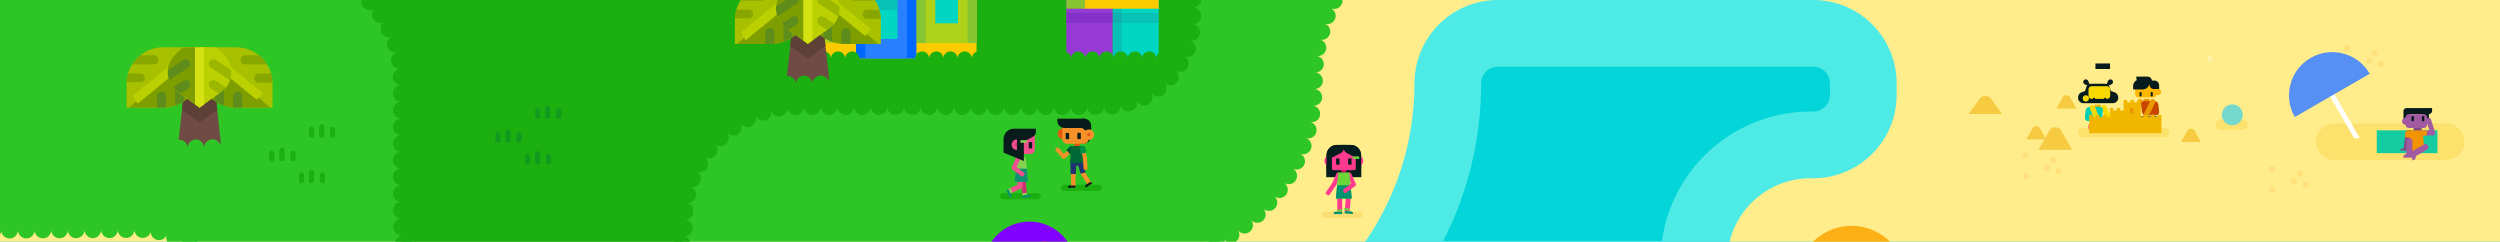 <?xml version="1.0" encoding="utf-8"?>
<!-- Generator: Adobe Illustrator 27.8.1, SVG Export Plug-In . SVG Version: 6.00 Build 0)  -->
<svg version="1.1" xmlns="http://www.w3.org/2000/svg" xmlns:xlink="http://www.w3.org/1999/xlink" x="0px" y="0px" width="1500px"
	 height="145px" viewBox="0 0 1500 145" style="enable-background:new 0 0 1500 145;" xml:space="preserve">
<g id="background">
	<rect x="-80.448" y="-2591.348" style="fill:#04D5D8;" width="1640.647" height="4034.435"/>
	<path style="fill:#4EEAE6;" d="M1086.327,381.512c-49.706,0-90-40.294-90-90v-134.57c0-49.706,40.294-90,90-90h1.646
		c5.523,0,10-4.477,10-10V50c0-5.523-4.477-10-10-10H898.671c-5.523,0-10,4.477-10,10v0c0,114.599-92.901,207.5-207.5,207.5H580.273
		c-11.046,0-20,8.954-20,20v4.012c0,55.228-44.772,100-100,100H177.596c-55.228,0-100-44.772-100-100v-28.561
		c0-11.046-8.954-20-20-20H-8.858V-867.428h250.766c6.415,0,11.615-5.2,11.615-11.615v0c0-42.526,34.474-77,77-77h71.434
		c8.402,0,15.648-5.903,17.343-14.133c7.213-35.029,38.29-61.45,75.422-61.45h144.932c42.526,0,77,34.474,77,77v74.76
		c0,39.977,32.408,72.384,72.384,72.384h64.547c42.751,0,77.86,33.144,81.659,74.952c0.389,4.279,4.029,7.529,8.326,7.529h94.125
		c4.459,0,8.126-3.497,8.354-7.951c4.139-80.754,71-143.599,152.874-143.599h362.181V244.68h-269.837
		c-25.865,0-46.832,20.967-46.832,46.832v0c0,49.706-40.294,90-90,90H1086.327z"/>
	<g>
		<path style="fill:#FFED8B;" d="M1034.372-286.94L1034.372-286.94c0-51.28,41.571-92.851,92.85-92.851h57.665
			c32.387,0,58.642-26.255,58.642-58.642l0,0c0-32.387,26.255-58.642,58.642-58.642h218.932v-339.474h-322.181
			c-62.45,0-113.076,50.626-113.076,113.076v0c0,23.196-18.804,42-42,42H937.585c-23.196,0-42-18.804-42-42v-2.009
			c0-23.196-18.804-42-42-42H777.81c-55.867,0-101.156-45.289-101.156-101.156v-85.988c0-20.435-16.565-37-37-37H494.722
			c-20.435,0-37,16.565-37,37v1.583c0,20.435-16.565,37-37,37h-77.199c-27.614,0-50,22.386-50,50v1.615c0,20.435-16.565,37-37,37
			H-42.694V192.951H57.596c33.137,0,60,26.863,60,60v28.561c0,33.137,26.863,60,60,60h282.678c33.137,0,60-26.863,60-60V277.5
			c0-33.137,26.863-60,60-60h100.898c92.508,0,167.5-74.992,167.5-167.5v0c0-27.614,22.386-50,50-50l189.302,0
			c27.614,0,50,22.386,50,50v6.942c0,27.614-22.386,50-50,50h-1.647c-27.614,0-50,22.386-50,50v134.57c0,27.614,22.386,50,50,50
			h68.108c27.614,0,50-22.386,50-50v0c0-47.956,38.876-86.832,86.832-86.832h229.837v-328.037c0-39.064-31.668-70.732-70.732-70.732
			h-323.15C1075.943-194.089,1034.372-235.66,1034.372-286.94z"/>
		<g>
			<g>
				<path style="fill:#2EC624;" d="M1198.924-776.549c-29.313,0-53.076,23.763-53.076,53.076v0c0,56.333-45.667,102-102,102H690.26
					c-40.652,0-73.606-32.955-73.606-73.606v-210.547c0-14.359-11.641-26-26-26h-56.442c-10.394,0-19.895,6.146-23.89,15.742
					c-14.612,35.099-49.272,59.841-89.6,59.841h-46.653c-11.17,0-21.157,7.295-24.204,18.042
					c-11.534,40.685-49.013,70.574-93.342,70.574H-12.798l-11.374,905.641l115.314-0.491c49.895,14.55,86.454,60.7,86.454,115.229
					l0,0.695c0.001,13.259,10.754,24.004,24.012,23.997l236.679-0.131c11.698-0.007,21.708-8.443,23.64-19.98
					c9.508-56.77,58.875-100.032,118.346-100.032h100.898c59.37,0,107.5-48.129,107.5-107.5v0c0-60.751,49.249-110,110-110h189.003
					c21.384,0,38.798-17.186,39.08-38.568l0,0c0.246-18.686-12.768-34.942-31.062-38.758c-28.801-6.009-55.263-20.244-76.552-41.532
					c-28.869-28.87-44.769-67.254-44.769-108.082s15.899-79.212,44.769-108.081c28.87-28.869,67.254-44.769,108.082-44.769h28.622
					c14.589,0,27.327-10.069,30.48-24.313c11.76-53.123,59.237-92.972,115.846-92.972h312.76v-219.474H1198.924z"/>
				<g>
					
						<path style="fill:none;stroke:#2EC624;stroke-width:10;stroke-linecap:round;stroke-linejoin:round;stroke-dasharray:0,9.983;" d="
						M-14.19,138.171l105.332-0.449c49.895,14.55,86.454,60.7,86.454,115.229l0,0.695c0.001,13.259,10.754,24.004,24.012,23.997
						l236.679-0.131c11.698-0.007,21.708-8.443,23.64-19.98c9.508-56.77,58.875-100.032,118.346-100.032h100.898
						c59.37,0,107.5-48.129,107.5-107.5v0c0-60.751,49.249-110,110-110h189.003c21.384,0,38.798-17.186,39.08-38.568
						c0.246-18.686-12.768-34.942-31.062-38.758c-28.801-6.009-55.263-20.244-76.552-41.532
						c-28.869-28.87-44.769-67.254-44.769-108.082s15.899-79.212,44.769-108.081c28.87-28.869,67.254-44.769,108.082-44.769h28.622
						c14.589,0,27.327-10.069,30.48-24.313c11.76-53.123,59.237-92.972,115.846-92.972h307.769"/>
				</g>
			</g>
		</g>
	</g>
	<g>
		<path style="fill:#1BAF10;" d="M903.404-419.081v168.5c0,30.12-24.417,54.537-54.537,54.537h-80.08
			c-29.292,0-53.038,23.746-53.038,53.038V10.899c0,29.292-23.746,53.038-53.038,53.038H479.224
			c-37.785,0-68.416,30.631-68.416,68.416v0c0,37.785-30.631,68.416-68.416,68.416h-33.231c-37.785,0-68.416-30.631-68.416-68.416
			V48.299c0-37.785-30.631-68.416-68.416-68.416H-5.553c-15.114,0-27.366-12.252-27.366-27.366v-603.975
			c0-15.114,12.252-27.366,27.366-27.366h253.161c41.552,0,75.237,33.685,75.237,75.237v0c0,41.552,33.685,75.237,75.237,75.237
			h247.297c15.114,0,27.366,12.252,27.366,27.366v0c0,15.114,12.252,27.366,27.366,27.366h148.757
			C878.987-473.618,903.404-449.201,903.404-419.081z"/>
		
			<path style="fill:none;stroke:#1BAF10;stroke-width:10;stroke-linecap:round;stroke-linejoin:round;stroke-dasharray:0,10.001;" d="
			M903.404-419.081v168.5c0,30.12-24.417,54.537-54.537,54.537h-80.08c-29.292,0-53.038,23.746-53.038,53.038V10.899
			c0,29.292-23.746,53.038-53.038,53.038H479.224c-37.785,0-68.416,30.631-68.416,68.416v0c0,37.785-30.631,68.416-68.416,68.416
			h-33.231c-37.785,0-68.416-30.631-68.416-68.416V48.299c0-37.785-30.631-68.416-68.416-68.416H-5.553
			c-15.114,0-27.366-12.252-27.366-27.366v-603.975c0-15.114,12.252-27.366,27.366-27.366h253.161
			c41.552,0,75.237,33.685,75.237,75.237v0c0,41.552,33.685,75.236,75.237,75.236h247.297c15.114,0,27.366,12.252,27.366,27.366v0
			c0,15.114,12.252,27.366,27.366,27.366h148.757C878.987-473.618,903.404-449.201,903.404-419.081z"/>
	</g>
	<g>
		<g style="opacity:0.3;">
			<defs>
				<path id="SVGID_00000149357822970656678280000004145166083262224028_" style="opacity:0.3;" d="M336.125-79.955V-169.7
					c0-32.162-26.05-58.234-58.185-58.234H-60.887c-10.803,0-19.561,8.758-19.561,19.561c0,10.803-8.758,19.561-19.561,19.561
					h-159.717v-59.271c-11.79-12.068-19.067-28.57-19.067-46.781v-128.364c0-18.211,7.277-34.714,19.067-46.781v-127.094h125.851
					c29.507,0,53.427,23.94,53.427,53.472v0c0,29.532,23.92,53.472,53.427,53.472H165.83c22.148,0,40.102,17.954,40.102,40.102
					v26.828c0,36.964,29.94,66.93,66.873,66.93h154.62h12.544c13.535,0,24.507-10.972,24.507-24.507v-8.366
					c0-13.535,10.972-24.507,24.507-24.507h213.516c13.535,0,24.507,10.973,24.507,24.507v105.031
					c0,13.535-10.972,24.507-24.507,24.507h0c-13.535,0-24.507,10.972-24.507,24.507v75.937c0,13.535-10.972,24.507-24.507,24.507
					h-64.225c-13.535,0-24.507,10.972-24.507,24.507v28.788c0,13.535-10.972,24.507-24.507,24.507H359.2
					C346.457-56.88,336.125-67.211,336.125-79.955z"/>
			</defs>
			<clipPath id="SVGID_00000102530771059955746620000008840186649461366432_">
				<use xlink:href="#SVGID_00000149357822970656678280000004145166083262224028_"  style="overflow:visible;"/>
			</clipPath>
		</g>
	</g>
	<g style="opacity:0.35;">
		<g>
			
				<ellipse transform="matrix(0.541 -0.841 0.841 0.541 541.222 1214.528)" style="opacity:0.6;fill-rule:evenodd;clip-rule:evenodd;fill:#FFAD38;" cx="1383.881" cy="111.165" rx="1.857" ry="1.856"/>
			
				<ellipse transform="matrix(0.541 -0.841 0.841 0.541 539.639 1207.726)" style="opacity:0.6;fill-rule:evenodd;clip-rule:evenodd;fill:#FFAD38;" cx="1376.855" cy="109.215" rx="1.857" ry="1.856"/>
			
				<ellipse transform="matrix(0.541 -0.841 0.841 0.541 545.241 1208.568)" style="opacity:0.6;fill-rule:evenodd;clip-rule:evenodd;fill:#FFAD38;" cx="1380.427" cy="104.501" rx="1.857" ry="1.856"/>
			
				<ellipse transform="matrix(0.541 -0.841 0.841 0.541 539.972 1193.192)" style="opacity:0.6;fill-rule:evenodd;clip-rule:evenodd;fill:#FFAD38;" cx="1363.699" cy="101.642" rx="1.857" ry="1.856"/>
			
				<ellipse transform="matrix(0.541 -0.841 0.841 0.541 529.579 1199.202)" style="opacity:0.6;fill-rule:evenodd;clip-rule:evenodd;fill:#FFAD38;" cx="1364.011" cy="114.174" rx="1.857" ry="1.856"/>
		</g>
	</g>
	<g style="opacity:0.35;">
		<g>
			
				<ellipse transform="matrix(0.541 -0.841 0.841 0.541 480.096 1086.222)" style="opacity:0.6;fill-rule:evenodd;clip-rule:evenodd;fill:#FFAD38;" cx="1235.709" cy="103.041" rx="1.857" ry="1.856"/>
			
				<ellipse transform="matrix(0.541 -0.841 0.841 0.541 478.513 1079.42)" style="opacity:0.6;fill-rule:evenodd;clip-rule:evenodd;fill:#FFAD38;" cx="1228.682" cy="101.092" rx="1.857" ry="1.856"/>
			
				<ellipse transform="matrix(0.541 -0.841 0.841 0.541 484.114 1080.261)" style="opacity:0.6;fill-rule:evenodd;clip-rule:evenodd;fill:#FFAD38;" cx="1232.254" cy="96.378" rx="1.857" ry="1.856"/>
			
				<ellipse transform="matrix(0.541 -0.841 0.841 0.541 478.846 1064.885)" style="opacity:0.6;fill-rule:evenodd;clip-rule:evenodd;fill:#FFAD38;" cx="1215.526" cy="93.519" rx="1.857" ry="1.856"/>
			
				<ellipse transform="matrix(0.541 -0.841 0.841 0.541 468.452 1070.895)" style="opacity:0.6;fill-rule:evenodd;clip-rule:evenodd;fill:#FFAD38;" cx="1215.839" cy="106.051" rx="1.857" ry="1.856"/>
		</g>
	</g>
	<g style="opacity:0.35;">
		<g>
			
				<ellipse transform="matrix(0.541 -0.841 0.841 0.541 622.712 1219.293)" style="opacity:0.6;fill-rule:evenodd;clip-rule:evenodd;fill:#FFAD38;" cx="1428.994" cy="38.851" rx="1.857" ry="1.856"/>
			
				<ellipse transform="matrix(0.541 -0.841 0.841 0.541 621.129 1212.491)" style="opacity:0.6;fill-rule:evenodd;clip-rule:evenodd;fill:#FFAD38;" cx="1421.967" cy="36.901" rx="1.857" ry="1.856"/>
			
				<ellipse transform="matrix(0.541 -0.841 0.841 0.541 626.731 1213.332)" style="opacity:0.6;fill-rule:evenodd;clip-rule:evenodd;fill:#FFAD38;" cx="1425.539" cy="32.188" rx="1.857" ry="1.856"/>
			
				<ellipse transform="matrix(0.541 -0.841 0.841 0.541 621.462 1197.956)" style="opacity:0.6;fill-rule:evenodd;clip-rule:evenodd;fill:#FFAD38;" cx="1408.811" cy="29.329" rx="1.857" ry="1.856"/>
			
				<ellipse transform="matrix(0.541 -0.841 0.841 0.541 611.069 1203.966)" style="opacity:0.6;fill-rule:evenodd;clip-rule:evenodd;fill:#FFAD38;" cx="1409.123" cy="41.861" rx="1.857" ry="1.856"/>
		</g>
	</g>
</g>
<g id="Details">
	<g>
		<path style="fill:#F2C100;" d="M627.542,143.282c-0.073-0.023-0.076-0.016-0.146-0.038c-0.151-0.032-0.248-0.007-0.421,0.003
			c-0.545,0.07-1.101,0.452-1.52,1.031c-0.135,0.086-0.208,0.211-0.278,0.333c-0.035,0.062-0.07,0.123-0.111,0.192l-24.831,43.011
			l3.617-0.014l23.921-41.435c0.041-0.069,0.076-0.13,0.111-0.192c0.108-0.185,0.219-0.376,0.259-0.59
			c0.251-0.731,0.238-1.435-0.084-1.893c-0.094-0.128-0.138-0.198-0.262-0.277c-0.059-0.036-0.124-0.073-0.124-0.073
			C627.606,143.312,627.601,143.319,627.542,143.282z"/>
		<path style="fill:#8100FF;" d="M593.882,146.719c7.602-13.168,24.434-17.678,37.603-10.075
			c13.169,7.603,17.677,24.435,10.075,37.603L593.882,146.719z"/>
		<g transform="matrix(0.759,-0.438,0.438,0.759,-28282.3,20880.8)">
			<defs>
				<path id="SVGID_00000090265051796516941660000011505289778263008408_" d="M593.882,146.719
					c7.602-13.168,24.434-17.678,37.603-10.075c13.169,7.603,17.677,24.435,10.075,37.603L593.882,146.719z"/>
			</defs>
			<clipPath id="SVGID_00000127020536914822642590000011451935894114866843_">
				<use xlink:href="#SVGID_00000090265051796516941660000011505289778263008408_"  style="overflow:visible;"/>
			</clipPath>
			<path style="clip-path:url(#SVGID_00000127020536914822642590000011451935894114866843_);fill:#5C00C6;" d="M632.195,136.478
				c1.422,3.591,2.334,7.327,2.76,11.133c0.018,0.174,0.079,0.201,0.025,0.614c0,0,0.077,0.93,0.114,1.558
				c0.933,15.784-7.294,31.269-20.559,39.4c-1.745,1.069-3.837,2.159-4.93,2.647c-3.425,1.534-7.087,2.624-10.801,3.217
				c-0.51,0.081-1.131-0.217-1.282-0.6c-4.132-10.432-3.95-22.85,0.627-33.263c5.877-13.373,18.858-23.179,33.131-25.365
				C631.973,135.772,632.086,136.201,632.195,136.478z M630.803,137.48c-8.299,1.418-16.12,5.374-22.144,11.24
				c-11.881,11.565-15.594,29.745-9.844,44.74l0.097-0.017c2.817-0.481,5.589-1.242,8.255-2.287
				c0.932-0.366,2.094-0.937,2.094-0.937c14.612-6.702,24.289-22,24.343-37.741c0.008-2.161-0.187-4.53-0.187-4.53
				c-0.381-3.544-1.215-7.043-2.479-10.383C630.868,137.376,630.803,137.48,630.803,137.48z"/>
		</g>
	</g>
	<g>
		<path style="fill:#FDB015;" d="M1139.334,184.677c9.056-15.685,3.685-35.732-12-44.788c-15.684-9.056-35.733-3.685-44.789,12
			L1139.334,184.677z"/>
		<g transform="matrix(0.883,0.51,-0.51,0.883,-31659.3,-16299.7)">
			<defs>
				<path id="SVGID_00000028323157878699176600000001634370188287452055_" d="M1139.334,184.677
					c9.056-15.685,3.685-35.732-12-44.788c-15.684-9.056-35.733-3.685-44.789,12L1139.334,184.677z"/>
			</defs>
			<clipPath id="SVGID_00000096778933305154700660000005414377436517429909_">
				<use xlink:href="#SVGID_00000028323157878699176600000001634370188287452055_"  style="overflow:visible;"/>
			</clipPath>
			<path style="clip-path:url(#SVGID_00000096778933305154700660000005414377436517429909_);fill:#FD8E0C;" d="M1104.645,195.523
				c-3.647,1.633-7.525,2.765-11.534,3.338c-1.47-3.744-2.397-7.638-2.785-11.564l0.039-0.067
				c-0.933-9.536,1.295-19.291,6.635-27.65c4.625-7.239,11.183-12.799,18.74-16.214l0.038-0.067
				c3.671-1.654,7.58-2.798,11.621-3.376c1.468,3.743,2.397,7.639,2.785,11.564l0.011,0.112c0.929,9.531-1.301,19.278-6.638,27.631
				c-4.641,7.267-11.232,12.842-18.825,16.254L1104.645,195.523z"/>
		</g>
	</g>
	<g>
		<g>
			<g>
				<g>
					<g>
						<path style="fill:#704A45;" d="M111.603,44.265h16.356l4.433,40.447c0.246,2.242-1.511,4.2-3.768,4.2h-17.765
							c-2.26,0-4.018-1.963-3.767-4.207L111.603,44.265z"/>
						<g>
							<defs>
								<path id="SVGID_00000043457054234278988930000006331983852352580746_" d="M111.603,44.265h16.356l4.433,40.447
									c0.246,2.242-1.511,4.2-3.768,4.2h-17.765c-2.26,0-4.018-1.963-3.767-4.207L111.603,44.265z"/>
							</defs>
							<clipPath id="SVGID_00000085953544502833683020000000234327326947272336_">
								<use xlink:href="#SVGID_00000043457054234278988930000006331983852352580746_"  style="overflow:visible;"/>
							</clipPath>
							
								<path style="clip-path:url(#SVGID_00000085953544502833683020000000234327326947272336_);fill-rule:evenodd;clip-rule:evenodd;fill:#5D4136;" d="
								M119.729,73.503l13.371-9.736c7.385-5.378,8.22-16.074,1.758-22.53l-4.677-4.673l-20.904,0l-4.677,4.673
								c-6.462,6.456-5.627,17.152,1.758,22.53L119.729,73.503z"/>
						</g>
					</g>
					<g>
						<g>
							<path style="fill-rule:evenodd;clip-rule:evenodd;fill:#A7C000;" d="M119.741,42.796c0,5.783-2.299,11.331-6.393,15.422
								s-9.647,6.388-15.438,6.388c-10.966,0-21.957,0-21.957,0s0-6.749,0-14.419c0-5.786,2.299-11.334,6.393-15.425
								c4.094-4.088,9.647-6.388,15.438-6.388c10.966,0,21.957,0,21.957,0S119.741,35.123,119.741,42.796z"/>
							<g>
								<defs>
									<path id="SVGID_00000126317302743932231570000013625347862196634775_" d="M119.741,42.796
										c0,5.783-2.299,11.331-6.393,15.422s-9.647,6.388-15.438,6.388c-10.966,0-21.957,0-21.957,0s0-6.749,0-14.419
										c0-5.786,2.299-11.334,6.393-15.425c4.094-4.088,9.647-6.388,15.438-6.388c10.966,0,21.957,0,21.957,0
										S119.741,35.123,119.741,42.796z"/>
								</defs>
								<clipPath id="SVGID_00000060730897090345663710000010431840855598937984_">
									<use xlink:href="#SVGID_00000126317302743932231570000013625347862196634775_"  style="overflow:visible;"/>
								</clipPath>
								
									<polygon style="clip-path:url(#SVGID_00000060730897090345663710000010431840855598937984_);fill-rule:evenodd;clip-rule:evenodd;fill:#7E9E00;" points="
									119.741,28.374 70.877,70.14 119.741,70.14 								"/>
								
									<rect x="69.595" y="43.496" transform="matrix(0.774 -0.632 0.632 0.774 -7.181 72.317)" style="clip-path:url(#SVGID_00000060730897090345663710000010431840855598937984_);fill-rule:evenodd;clip-rule:evenodd;fill:#BAD000;" width="56.505" height="5.47"/>
								
									<path style="opacity:0.5;clip-path:url(#SVGID_00000060730897090345663710000010431840855598937984_);fill-rule:evenodd;clip-rule:evenodd;fill:#3F7C37;" d="
									M94.198,66.968h5.474c0,0,0-5.677,0-9.199c0-1.509-1.226-2.734-2.737-2.734c-1.511,0-2.737,1.225-2.737,2.734
									C94.198,61.291,94.198,66.968,94.198,66.968z"/>
								
									<path style="opacity:0.5;clip-path:url(#SVGID_00000060730897090345663710000010431840855598937984_);fill-rule:evenodd;clip-rule:evenodd;fill:#3F7C37;" d="
									M105.145,67.373h5.473c0,0,0-12.488,0-18.151c0-1.509-1.223-2.732-2.734-2.732c-0.003,0-0.003,0-0.006,0
									c-1.511,0-2.734,1.222-2.734,2.732C105.145,54.884,105.145,67.373,105.145,67.373z"/>
								
									<path style="opacity:0.75;clip-path:url(#SVGID_00000060730897090345663710000010431840855598937984_);fill-rule:evenodd;clip-rule:evenodd;fill:#7E9E00;" d="
									M75.953,49.276v-5.179c0,0,5.118,0,8.355,0c0.687,0,1.346,0.273,1.834,0.76C86.627,45.341,86.9,46,86.9,46.687l0,0
									c0,0.689-0.274,1.345-0.758,1.832c-0.487,0.487-1.147,0.757-1.834,0.757C81.071,49.276,75.953,49.276,75.953,49.276z"/>
								
									<path style="opacity:0.75;clip-path:url(#SVGID_00000060730897090345663710000010431840855598937984_);fill-rule:evenodd;clip-rule:evenodd;fill:#7E9E00;" d="
									M75.953,38.628v-5.469c0,0,11.13,0,16.423,0c1.511,0,2.734,1.222,2.734,2.732c0,0.003,0,0.005,0,0.005
									c0,1.509-1.223,2.732-2.734,2.732C87.084,38.628,75.953,38.628,75.953,38.628z"/>
							</g>
						</g>
						<g>
							<path style="fill-rule:evenodd;clip-rule:evenodd;fill:#A7C000;" d="M119.741,42.796c0,5.783,2.299,11.331,6.393,15.422
								s9.647,6.388,15.438,6.388c10.966,0,21.957,0,21.957,0s0-6.749,0-14.419c0-5.786-2.299-11.334-6.393-15.425
								c-4.094-4.088-9.647-6.388-15.438-6.388c-10.966,0-21.957,0-21.957,0S119.741,35.123,119.741,42.796z"/>
							<g>
								<defs>
									<path id="SVGID_00000004524850395761260180000010759859909112476074_" d="M119.741,42.796
										c0,5.783,2.299,11.331,6.393,15.422s9.647,6.388,15.438,6.388c10.966,0,21.957,0,21.957,0s0-6.749,0-14.419
										c0-5.786-2.299-11.334-6.393-15.425c-4.094-4.088-9.647-6.388-15.438-6.388c-10.966,0-21.957,0-21.957,0
										S119.741,35.123,119.741,42.796z"/>
								</defs>
								<clipPath id="SVGID_00000057828536110232474110000007347403877221168052_">
									<use xlink:href="#SVGID_00000004524850395761260180000010759859909112476074_"  style="overflow:visible;"/>
								</clipPath>
								
									<polygon style="clip-path:url(#SVGID_00000057828536110232474110000007347403877221168052_);fill-rule:evenodd;clip-rule:evenodd;fill:#7E9E00;" points="
									119.741,28.374 168.606,70.14 119.741,70.14 								"/>
								
									<rect x="138.9" y="17.978" transform="matrix(0.632 -0.775 0.775 0.632 16.292 126.772)" style="clip-path:url(#SVGID_00000057828536110232474110000007347403877221168052_);fill-rule:evenodd;clip-rule:evenodd;fill:#BAD000;" width="5.47" height="56.505"/>
								
									<path style="opacity:0.5;clip-path:url(#SVGID_00000057828536110232474110000007347403877221168052_);fill-rule:evenodd;clip-rule:evenodd;fill:#3F7C37;" d="
									M145.284,66.968h-5.473c0,0,0-5.677,0-9.199c0-1.509,1.226-2.734,2.737-2.734c1.511,0,2.737,1.225,2.737,2.734
									C145.284,61.291,145.284,66.968,145.284,66.968z"/>
								
									<path style="opacity:0.5;clip-path:url(#SVGID_00000057828536110232474110000007347403877221168052_);fill-rule:evenodd;clip-rule:evenodd;fill:#3F7C37;" d="
									M134.337,67.373h-5.474c0,0,0-12.485,0-18.148c0-0.725,0.287-1.419,0.802-1.933c0.512-0.511,1.21-0.801,1.935-0.801
									s1.423,0.29,1.935,0.801c0.515,0.514,0.802,1.209,0.802,1.933C134.337,54.887,134.337,67.373,134.337,67.373z"/>
								
									<path style="opacity:0.75;clip-path:url(#SVGID_00000057828536110232474110000007347403877221168052_);fill-rule:evenodd;clip-rule:evenodd;fill:#7E9E00;" d="
									M163.529,49.566v-5.469c0,0-4.97,0-8.213,0c-0.725,0-1.42,0.287-1.932,0.801c-0.515,0.511-0.802,1.206-0.802,1.931
									c0,0.003,0,0.005,0,0.005c0,0.725,0.287,1.419,0.802,1.933c0.512,0.511,1.207,0.798,1.932,0.798
									C158.559,49.566,163.529,49.566,163.529,49.566z"/>
								
									<path style="opacity:0.75;clip-path:url(#SVGID_00000057828536110232474110000007347403877221168052_);fill-rule:evenodd;clip-rule:evenodd;fill:#7E9E00;" d="
									M163.529,38.628v-5.469c0,0-11.128,0-16.421,0c-0.725,0-1.423,0.29-1.935,0.801c-0.515,0.514-0.802,1.209-0.802,1.933
									s0.287,1.422,0.802,1.933c0.512,0.514,1.21,0.801,1.935,0.801C152.402,38.628,163.529,38.628,163.529,38.628z"/>
							</g>
						</g>
						<g>
							<defs>
								<path id="SVGID_00000079481257791072418580000013372920014618633870_" d="M82.347,34.762
									c4.094-4.088,9.646-6.387,15.437-6.387c10.967,0,21.958,0,21.958,0s10.99,0,21.956,0c5.791,0,11.344,2.3,15.439,6.387
									c4.093,4.091,6.393,9.639,6.393,15.425c0,7.67,0,14.419,0,14.419s-10.992,0-21.958,0c-5.791,0-11.343-2.297-15.437-6.388
									s-6.393-9.639-6.393-15.422c0,5.783-2.3,11.331-6.393,15.422c-4.094,4.091-9.648,6.388-15.439,6.388
									c-10.967,0-21.956,0-21.956,0s0-6.749,0-14.419C75.954,44.401,78.252,38.852,82.347,34.762z"/>
							</defs>
							<clipPath id="SVGID_00000155116411698274685240000004944129700591072414_">
								<use xlink:href="#SVGID_00000079481257791072418580000013372920014618633870_"  style="overflow:visible;"/>
							</clipPath>
						</g>
						<g>
							<path style="fill-rule:evenodd;clip-rule:evenodd;fill:#BAD000;" d="M119.729,64.605l13.115-9.549
								c7.244-5.275,8.062-15.766,1.725-22.098l-4.588-4.584l-20.503,0l-4.588,4.584c-6.338,6.333-5.519,16.824,1.725,22.098
								L119.729,64.605z"/>
							<g>
								<defs>
									<path id="SVGID_00000116198773669275149040000014189298312645512852_" d="M119.729,64.605l13.115-9.549
										c7.244-5.275,8.062-15.766,1.725-22.098l-4.588-4.584l-20.503,0l-4.588,4.584c-6.338,6.333-5.519,16.824,1.725,22.098
										L119.729,64.605z"/>
								</defs>
								<clipPath id="SVGID_00000036933979200228078780000010231626710348584370_">
									<use xlink:href="#SVGID_00000116198773669275149040000014189298312645512852_"  style="overflow:visible;"/>
								</clipPath>
								<g style="clip-path:url(#SVGID_00000036933979200228078780000010231626710348584370_);">
									
										<rect x="99.038" y="26.714" transform="matrix(-1 -4.492419e-11 4.492419e-11 -1 218.768 92.666)" style="fill:#7E9E00;" width="20.691" height="39.238"/>
								</g>
								<g style="clip-path:url(#SVGID_00000036933979200228078780000010231626710348584370_);">
									<rect x="117.003" y="24.424" style="fill:#D4E214;" width="5.474" height="47.694"/>
								</g>
								<g style="clip-path:url(#SVGID_00000036933979200228078780000010231626710348584370_);">
									<g style="opacity:0.5;">
										<path style="fill:#7E9E00;" d="M139.147,48.352c0.891,0,1.767-0.434,2.291-1.234c0.83-1.264,0.477-2.959-0.788-3.787
											l-11.125-7.292c-1.265-0.833-2.961-0.474-3.788,0.785c-0.83,1.264-0.478,2.959,0.788,3.787l11.125,7.292
											C138.113,48.208,138.633,48.352,139.147,48.352z"/>
									</g>
									<g style="opacity:0.5;">
										<path style="fill:#3F7C37;" d="M100.337,48.352c0.513,0,1.033-0.144,1.497-0.449l11.122-7.292
											c1.265-0.828,1.618-2.523,0.788-3.787c-0.827-1.259-2.512-1.62-3.788-0.785l-11.122,7.292
											c-1.265,0.828-1.618,2.523-0.788,3.787C98.569,47.918,99.446,48.352,100.337,48.352z"/>
									</g>
									<g>
										<path style="opacity:0.5;fill:#7E9E00;" d="M139.147,60.821c0.891,0,1.767-0.434,2.291-1.234
											c0.83-1.264,0.477-2.959-0.788-3.787l-11.125-7.292c-1.265-0.833-2.961-0.474-3.788,0.785
											c-0.83,1.264-0.478,2.959,0.788,3.787l11.125,7.292C138.113,60.677,138.633,60.821,139.147,60.821z"/>
									</g>
									<g style="opacity:0.5;">
										<path style="fill:#3F7C37;" d="M100.337,60.821c0.513,0,1.033-0.144,1.497-0.449l11.122-7.292
											c1.265-0.828,1.618-2.523,0.788-3.787c-0.827-1.259-2.512-1.62-3.788-0.785l-11.122,7.292
											c-1.265,0.828-1.618,2.523-0.788,3.787C98.569,60.387,99.446,60.821,100.337,60.821z"/>
									</g>
								</g>
							</g>
						</g>
					</g>
				</g>
			</g>
		</g>
		
			<line style="fill:#2EC624;stroke:#2EC624;stroke-width:10;stroke-linecap:round;stroke-linejoin:round;stroke-miterlimit:10;stroke-dasharray:0,10;" x1="97.508" y1="88.912" x2="141.976" y2="88.427"/>
	</g>
	<g>
		<path style="fill-rule:evenodd;clip-rule:evenodd;fill:#1BAF10;" d="M659.185,114.57h-20.783c-1.042,0-1.895-0.853-1.895-1.895
			l0,0c0-1.042,0.853-1.895,1.895-1.895h20.783c1.042,0,1.895,0.853,1.895,1.895l0,0C661.08,113.717,660.227,114.57,659.185,114.57z
			"/>
		<g>
			<g>
				<path style="fill-rule:evenodd;clip-rule:evenodd;fill:#F69129;" d="M637.389,94.846c-0.456-0.472-0.443-1.224,0.029-1.68
					l4.252-4.088c0.417-0.401,1.081-0.389,1.483,0.027l0.192,0.199c0.404,0.418,0.391,1.084-0.027,1.487l-4.248,4.084
					C638.598,95.331,637.845,95.318,637.389,94.846L637.389,94.846z"/>
				<g>
					<path style="fill-rule:evenodd;clip-rule:evenodd;fill:#005437;" d="M639.797,90.047l2.36,2.53l2.021-1.951
						c0.75-0.724,0.65-1.953-0.207-2.546c-0.117-0.081-0.233-0.161-0.344-0.239c-0.566-0.392-1.33-0.32-1.814,0.169L639.797,90.047z
						"/>
				</g>
				<path style="fill-rule:evenodd;clip-rule:evenodd;fill:#F69129;" d="M639.131,93.232c-1.328-1.502-3.036-3.434-4.059-4.59
					c-0.232-0.262-0.629-0.286-0.891-0.054c-0.258,0.228-0.576,0.509-0.834,0.738c-0.262,0.232-0.285,0.631-0.053,0.893l4.057,4.588
					c0.435,0.492,1.186,0.538,1.677,0.103l0,0C639.519,94.474,639.566,93.724,639.131,93.232z"/>
			</g>
			
				<rect x="642.71" y="97.456" transform="matrix(-1 -4.618362e-11 4.618362e-11 -1 1292.116 196.854)" style="fill-rule:evenodd;clip-rule:evenodd;fill:#1E3272;" width="6.696" height="1.942"/>
			<path style="fill-rule:evenodd;clip-rule:evenodd;fill:#F69129;" d="M642.723,98.637l-0.071,6.301
				c-0.008,0.75,0.61,1.356,1.359,1.333l0,0c0.706-0.022,1.27-0.597,1.278-1.304l0.068-6.301c0.008-0.749-0.609-1.354-1.358-1.331
				l0,0C643.294,97.357,642.731,97.931,642.723,98.637z"/>
			<path style="fill-rule:evenodd;clip-rule:evenodd;fill:#F69129;" d="M642.653,104.952v7.723h2.634v-7.705
				c0.005-0.749-0.615-1.352-1.363-1.325l0,0C643.219,103.67,642.658,104.246,642.653,104.952z"/>
			<path style="fill-rule:evenodd;clip-rule:evenodd;fill:#081C1C;" d="M645.276,111.317c0,0-2.215,0-3.555,0
				c-0.254,0-0.497,0.101-0.676,0.28s-0.28,0.423-0.28,0.676c0,0.226,0,0.403,0,0.403h4.511V111.317z"/>
			<path style="fill-rule:evenodd;clip-rule:evenodd;fill:#1E3272;" d="M645.865,97.088l-3.092-0.815l-0.231,0.443
				c-0.22,0.422-0.321,0.896-0.293,1.371l0.139,6.32h3.095L645.865,97.088z"/>
			<path style="fill-rule:evenodd;clip-rule:evenodd;fill:#F69129;" d="M646.908,98.686l1.804,6.037
				c0.215,0.719,0.985,1.114,1.694,0.869l0,0c0.668-0.231,1.035-0.947,0.833-1.624l-1.807-6.037
				c-0.215-0.718-0.984-1.112-1.692-0.867l0,0C647.073,97.295,646.706,98.01,646.908,98.686z"/>
			<path style="fill-rule:evenodd;clip-rule:evenodd;fill:#F69129;" d="M648.866,105.062l4.197,6.484l2.211-1.432l-4.187-6.468
				c-0.403-0.632-1.25-0.801-1.865-0.372h0C648.644,103.678,648.487,104.466,648.866,105.062z"/>
			<path style="fill-rule:evenodd;clip-rule:evenodd;fill:#081C1C;" d="M654.529,108.962c0,0-1.878,1.216-3.014,1.951
				c-0.215,0.139-0.366,0.358-0.42,0.609c-0.054,0.25-0.005,0.512,0.134,0.727c0.124,0.192,0.221,0.341,0.221,0.341l3.825-2.476
				L654.529,108.962z"/>
			<path style="fill-rule:evenodd;clip-rule:evenodd;fill:#1E3272;" d="M646.251,97.162l2.817-1.512l0.328,0.377
				c0.312,0.36,0.521,0.797,0.604,1.266l1.335,6.179l-3.01,0.72L646.251,97.162z"/>
			<polygon style="fill-rule:evenodd;clip-rule:evenodd;fill:#E0590F;" points="644.538,88.294 647.918,88.294 647.918,85.577 
				644.538,86.058 			"/>
			<path style="fill-rule:evenodd;clip-rule:evenodd;fill:#006837;" d="M642.454,87.992c0.009-0.217,0.187-0.389,0.405-0.39h6.552
				c0.218,0,0.396,0.172,0.405,0.39l0.395,9.89h-8.15L642.454,87.992z"/>
			<g>
				<path style="fill-rule:evenodd;clip-rule:evenodd;fill:#F69129;" d="M651.212,96.154c0.642-0.136,1.052-0.767,0.917-1.409
					l-1.235-5.767c-0.121-0.566-0.678-0.928-1.244-0.808l-0.27,0.057c-0.568,0.12-0.931,0.679-0.81,1.247l1.234,5.762
					C649.939,95.879,650.57,96.29,651.212,96.154L651.212,96.154z"/>
				<g>
					<path style="fill-rule:evenodd;clip-rule:evenodd;fill:#009245;" d="M651.851,91.561l-3.372,0.775l-0.582-2.748
						c-0.216-1.019,0.555-1.982,1.597-1.994c0.143-0.002,0.283-0.003,0.419-0.005c0.688-0.008,1.281,0.479,1.409,1.156
						L651.851,91.561z"/>
				</g>
				<path style="fill-rule:evenodd;clip-rule:evenodd;fill:#F69129;" d="M652.147,95.005c0.134,2.001,0.306,4.573,0.409,6.114
					c0.023,0.349-0.239,0.648-0.588,0.672c-0.344,0.023-0.768,0.052-1.111,0.075c-0.349,0.023-0.649-0.241-0.673-0.59l-0.409-6.11
					c-0.044-0.655,0.451-1.221,1.106-1.265l0,0C651.537,93.855,652.103,94.35,652.147,95.005z"/>
			</g>
			<g>
				<path style="fill-rule:evenodd;clip-rule:evenodd;fill:#081C1C;" d="M649.935,86.259l-0.886-0.002l0-15.068l1.335,0.003
					c2.365,0.005,4.279,1.924,4.28,4.289v6.06C654.663,84.151,652.545,86.265,649.935,86.259z"/>
				<g>
					<ellipse style="fill-rule:evenodd;clip-rule:evenodd;fill:#E0590F;" cx="637.696" cy="80.258" rx="3.093" ry="3.118"/>
				</g>
				<path style="fill-rule:evenodd;clip-rule:evenodd;fill:#F69129;" d="M637.394,77.536c0-1.611,1.308-2.92,2.92-2.92l9.894,0
					c1.612,0,2.92,1.308,2.92,2.92v5.84c0,1.611-1.308,2.92-2.92,2.92l-9.894,0c-1.611,0-2.92-1.308-2.92-2.92V77.536z"/>
				<g>
					<path style="fill-rule:evenodd;clip-rule:evenodd;fill:#081C1C;" d="M646.419,80.029c0-0.19,0.154-0.344,0.344-0.344h1.373
						c0.19,0,0.344,0.154,0.344,0.344l0.009,3.08c0,0.19-0.154,0.344-0.344,0.344h-1.373c-0.19,0-0.344-0.154-0.344-0.344
						L646.419,80.029z"/>
					<path style="fill-rule:evenodd;clip-rule:evenodd;fill:#081C1C;" d="M639.416,80.093c0-0.19,0.154-0.344,0.344-0.344l1.373,0
						c0.19,0,0.344,0.154,0.344,0.344l0.009,3.08c0,0.19-0.154,0.344-0.344,0.344l-1.373,0c-0.19,0-0.344-0.154-0.344-0.344
						L639.416,80.093z"/>
				</g>
				<path style="fill-rule:evenodd;clip-rule:evenodd;fill:#081C1C;" d="M634.412,72.502l0.004-1.313l15.677,0
					c2.374,0,4.296,1.928,4.289,4.301l-0.004,1.313l-15.677,0C636.328,76.804,634.405,74.876,634.412,72.502z"/>
				<polygon style="fill-rule:evenodd;clip-rule:evenodd;fill:#081C1C;" points="649.289,76.804 649.293,71.189 654.638,75.42 
					654.633,81.034 				"/>
				<g>
					<ellipse style="fill-rule:evenodd;clip-rule:evenodd;fill:#F69129;" cx="653.319" cy="80.784" rx="3.093" ry="3.118"/>
					<path style="fill-rule:evenodd;clip-rule:evenodd;fill:#E0590F;" d="M653.319,79.745c-0.569,0-1.031,0.466-1.031,1.039
						c0,0.574,0.462,1.039,1.031,1.039s1.031-0.466,1.031-1.039C654.35,80.211,653.888,79.745,653.319,79.745z"/>
				</g>
			</g>
		</g>
	</g>
	<g>
		<path style="fill-rule:evenodd;clip-rule:evenodd;fill:#1BAF10;" d="M622.599,119.646h-20.783c-1.042,0-1.895-0.853-1.895-1.895
			l0,0c0-1.042,0.853-1.895,1.895-1.895h20.783c1.042,0,1.895,0.853,1.895,1.895l0,0
			C624.494,118.793,623.641,119.646,622.599,119.646z"/>
		<g>
			<g>
				<rect x="610.917" y="91.744" style="fill-rule:evenodd;clip-rule:evenodd;fill:#CE3170;" width="2.82" height="1.905"/>
				<g>
					<path style="fill-rule:evenodd;clip-rule:evenodd;fill:#CE3170;" d="M615.458,109.839l0.814,7.066l-2.879,0.315l-0.81-7.04
						c-0.097-0.817,0.506-1.551,1.327-1.613l0,0C614.684,108.508,615.367,109.069,615.458,109.839z"/>
					<path style="fill-rule:evenodd;clip-rule:evenodd;fill:#0D9171;" d="M613.393,117.219c0,0,2.444-0.267,3.921-0.428
						c0.28-0.031,0.56,0.051,0.78,0.228s0.36,0.432,0.39,0.712c0.027,0.249,0.049,0.444,0.049,0.444l-4.976,0.544L613.393,117.219z"
						/>
					<polygon style="fill-rule:evenodd;clip-rule:evenodd;fill:#CE3170;" points="614.937,102.088 611.733,102.331 611.56,102.997 
						612.584,110.18 615.48,110.115 					"/>
				</g>
				<g>
					<path style="fill-rule:evenodd;clip-rule:evenodd;fill:#F14F8F;" d="M613.736,104.912l-0.182,6.623
						c0.044,0.823-0.607,1.516-1.431,1.525l0,0c-0.776,0.008-1.421-0.597-1.462-1.372l-0.443-8.42L613.736,104.912z"/>
					<path style="fill-rule:evenodd;clip-rule:evenodd;fill:#F14F8F;" d="M612.732,112.935l-6.642,3.305l-1.316-2.607l6.669-3.289
						c0.737-0.366,1.631-0.046,1.966,0.706l0,0C613.724,111.758,613.426,112.59,612.732,112.935z"/>
					<path style="fill-rule:evenodd;clip-rule:evenodd;fill:#0D9171;" d="M605.087,113.476c0,0,1.09,2.203,1.75,3.535
						c0.125,0.252,0.144,0.544,0.054,0.81s-0.282,0.486-0.535,0.611c-0.225,0.111-0.4,0.198-0.4,0.198l-2.22-4.486L605.087,113.476z
						"/>
				</g>
				<g>
					<path style="fill-rule:evenodd;clip-rule:evenodd;fill:#85D152;" d="M616.844,109.172h-7.94l0.874-14.545
						c0.026-0.611,0.529-1.093,1.14-1.093h2.052c1.378,0,2.529,1.049,2.656,2.421L616.844,109.172z"/>
				</g>
				<polygon style="fill-rule:evenodd;clip-rule:evenodd;fill:#0D9171;" points="616.844,109.172 616.129,101.219 609.385,101.219 
					608.904,109.172 				"/>
				<g>
					<path style="fill-rule:evenodd;clip-rule:evenodd;fill:#F14F8F;" d="M607.834,101.917c0.66,0.291,1.43-0.009,1.721-0.668
						l2.598-5.936c0.255-0.583-0.01-1.262-0.592-1.519l-0.278-0.122c-0.584-0.257-1.266,0.008-1.522,0.593l-2.596,5.931
						C606.875,100.856,607.174,101.627,607.834,101.917L607.834,101.917z"/>
					<path style="fill-rule:evenodd;clip-rule:evenodd;fill:#F14F8F;" d="M609.139,99.701c1.767,1.315,4.039,3.007,5.399,4.021
						c0.308,0.23,0.371,0.662,0.142,0.971c-0.226,0.303-0.505,0.678-0.731,0.982c-0.23,0.308-0.665,0.37-0.973,0.141l-5.396-4.019
						c-0.578-0.431-0.698-1.249-0.267-1.827v0C607.744,99.391,608.561,99.27,609.139,99.701z"/>
				</g>
				<g>
					<g>
						<path style="fill-rule:evenodd;clip-rule:evenodd;fill:#F14F8F;" d="M620.912,81.191c0.005-1.547-1.245-2.806-2.793-2.811
							l-10.957-0.038c-1.547-0.005-2.806,1.245-2.811,2.793l-0.014,7.088c-0.008,2.277,1.832,4.13,4.11,4.137l9.636,0.033
							c1.547,0.005,2.806-1.245,2.811-2.793L620.912,81.191z"/>
						<path style="fill-rule:evenodd;clip-rule:evenodd;fill:#081C1C;" d="M619.314,85.614c0.001-0.182-0.149-0.328-0.331-0.329
							h-1.413c-0.182-0.001-0.328,0.147-0.329,0.329v3.117c-0.001,0.182,0.147,0.33,0.329,0.331h1.413
							c0.182,0.001,0.33-0.149,0.331-0.331V85.614z"/>
						<path style="fill-rule:evenodd;clip-rule:evenodd;fill:#081C1C;" d="M602.541,81.214c0.985-2.512,3.339-4.015,5.844-4.006
							h13.177l-0.008,1.86c-0.005,1.265-0.711,2.422-1.832,3.006l-5.402,2.796V96.62l-12.216-5.052l0.036-8.078
							C602.142,82.715,602.258,81.936,602.541,81.214z"/>
						<path style="fill-rule:evenodd;clip-rule:evenodd;fill:#F14F8F;" d="M610.172,83.649l-0.021,6.389
							c-1.749-0.006-3.164-1.442-3.158-3.205C606.999,85.069,608.424,83.643,610.172,83.649z"/>
						<path style="fill-rule:evenodd;clip-rule:evenodd;fill:#CE3170;" d="M610.165,85.778l-0.007,2.13
							c-0.583-0.002-1.055-0.481-1.053-1.068C609.107,86.252,609.582,85.776,610.165,85.778z"/>
					</g>
					<path style="fill-rule:evenodd;clip-rule:evenodd;fill:#85D152;" d="M612.534,84.099l3.303,0.015
						c0.18,0.001,0.326,0.149,0.326,0.328l-0.004,0.873c-0.001,0.18-0.149,0.326-0.328,0.326l-3.303-0.015
						c-0.18-0.001-0.326-0.149-0.326-0.328l0.004-0.873C612.207,84.244,612.355,84.098,612.534,84.099z"/>
				</g>
				<polygon style="fill-rule:evenodd;clip-rule:evenodd;fill:#85D152;" points="605.087,113.476 606.277,112.891 607.543,115.517 
					606.383,116.094 				"/>
				<polygon style="fill-rule:evenodd;clip-rule:evenodd;fill:#85D152;" points="613.393,117.219 613.25,115.971 616.126,115.635 
					616.273,116.905 				"/>
			</g>
		</g>
	</g>
	<g>
		<path style="fill-rule:evenodd;clip-rule:evenodd;fill:#F6CB50;fill-opacity:0.4;" d="M815.815,130.731h-20.783
			c-1.042,0-1.895-0.853-1.895-1.895v0c0-1.042,0.853-1.895,1.895-1.895h20.783c1.042,0,1.895,0.853,1.895,1.895v0
			C817.71,129.878,816.858,130.731,815.815,130.731z"/>
		<g>
			<g>
				<g>
					<g>
						<path style="fill-rule:evenodd;clip-rule:evenodd;fill:#021D1C;" d="M816.274,90.945c-0.982-2.506-3.331-4.004-5.829-3.996
							l-5.919,0.006v14.317l12.184,5.039l-0.036-13.095C816.672,92.441,816.556,91.665,816.274,90.945z"/>
						<path style="fill-rule:evenodd;clip-rule:evenodd;fill:#021D1C;" d="M796.321,90.945c0.982-2.506,3.331-4.004,5.829-3.996
							l5.919,0.006v14.317l-12.184,5.039l0.036-13.095C795.923,92.441,796.038,91.665,796.321,90.945z"/>
					</g>
					
						<rect x="795.903" y="99.219" transform="matrix(-1 -4.471147e-11 4.471147e-11 -1 1612.595 205.529)" style="fill-rule:evenodd;clip-rule:evenodd;fill:#021D1C;" width="20.789" height="7.092"/>
				</g>
				<g>
					<g>
						<path style="fill-rule:evenodd;clip-rule:evenodd;fill:#FF3A8F;" d="M810.357,119.68l-0.597,7.087l-2.884-0.259l0.596-7.061
							c0.066-0.82,0.802-1.42,1.619-1.32l0,0C809.861,118.223,810.419,118.907,810.357,119.68z"/>
						<path style="fill-rule:evenodd;clip-rule:evenodd;fill:#00936F;" d="M806.874,126.531c0,0,2.45,0.198,3.931,0.331
							c0.28,0.025,0.539,0.161,0.719,0.377c0.18,0.216,0.267,0.495,0.242,0.775c-0.023,0.25-0.04,0.445-0.04,0.445l-4.979-0.42
							L806.874,126.531z"/>
						<polygon style="fill-rule:evenodd;clip-rule:evenodd;fill:#FF3A8F;" points="808.73,111.249 805.585,111.908 805.5,112.59 
							807.452,119.58 810.314,119.138 						"/>
					</g>
					
						<rect x="807.732" y="124.562" transform="matrix(0.083 -0.997 0.997 0.083 615.397 921.059)" style="fill-rule:evenodd;clip-rule:evenodd;fill:#6BD436;" width="1.277" height="2.896"/>
				</g>
				<g>
					<g>
						<path style="fill-rule:evenodd;clip-rule:evenodd;fill:#FF3A8F;" d="M802.39,119.826l-0.001,7.113l2.896-0.016l-0.001-7.086
							c0.003-0.823-0.68-1.483-1.503-1.451l0,0C803.007,118.416,802.393,119.051,802.39,119.826z"/>
						<path style="fill-rule:evenodd;clip-rule:evenodd;fill:#00936F;" d="M805.286,126.945c0,0-2.458-0.009-3.945,0
							c-0.281,0.002-0.551,0.115-0.748,0.315c-0.198,0.2-0.308,0.471-0.306,0.752c0.001,0.251,0.003,0.447,0.003,0.447h4.997
							V126.945z"/>
						<polygon style="fill-rule:evenodd;clip-rule:evenodd;fill:#FF3A8F;" points="802.392,112.057 805.604,112.081 
							805.823,112.733 805.294,119.97 802.4,120.103 						"/>
					</g>
					<rect x="802.39" y="125.661" style="fill-rule:evenodd;clip-rule:evenodd;fill:#6BD436;" width="2.896" height="1.277"/>
				</g>
				
					<rect x="804.888" y="101.681" transform="matrix(-1 -4.580437e-11 4.580437e-11 -1 1612.595 205.266)" style="fill-rule:evenodd;clip-rule:evenodd;fill:#DD0E71;" width="2.82" height="1.905"/>
				<g>
					<path style="fill-rule:evenodd;clip-rule:evenodd;fill:#FF3A8F;" d="M814.79,93.373l0.021,6.372
						c1.744-0.006,3.156-1.438,3.15-3.196C817.956,94.79,816.535,93.367,814.79,93.373z"/>
					<path style="fill-rule:evenodd;clip-rule:evenodd;fill:#FF3A8F;" d="M797.804,93.373l-0.021,6.372
						c-1.744-0.006-3.156-1.438-3.15-3.196C794.639,94.79,796.06,93.367,797.804,93.373z"/>
				</g>
				<path style="fill-rule:evenodd;clip-rule:evenodd;fill:#FF3A8F;" d="M800.575,102.134h11.444c1.433,0,2.594-1.162,2.594-2.594
					v-8.862c0-1.433-1.162-2.594-2.594-2.594h-11.444c-1.433,0-2.594,1.162-2.594,2.594v8.862
					C797.981,100.972,799.142,102.134,800.575,102.134z"/>
				<g>
					<path style="fill-rule:evenodd;clip-rule:evenodd;fill:#021D1C;" d="M808.862,95.355c-0.001-0.182,0.149-0.328,0.331-0.329
						h1.413c0.182-0.001,0.328,0.147,0.329,0.329v3.117c0.001,0.182-0.147,0.33-0.329,0.331h-1.413
						c-0.182,0.001-0.33-0.149-0.331-0.331V95.355z"/>
					<path style="fill-rule:evenodd;clip-rule:evenodd;fill:#021D1C;" d="M801.659,95.355c-0.001-0.182,0.149-0.328,0.331-0.329
						h1.413c0.182-0.001,0.328,0.147,0.329,0.329v3.117c0.001,0.182-0.147,0.33-0.329,0.331h-1.413
						c-0.182,0.001-0.331-0.149-0.331-0.331V95.355z"/>
				</g>
				<g>
					<path style="fill-rule:evenodd;clip-rule:evenodd;fill:#021D1C;" d="M810.484,86.949h-4.282l0.008,1.86
						c0.005,1.265,0.711,2.422,1.833,3.006l5.402,2.796v11.751l3.257-5.052v-8.144C816.701,89.732,813.918,86.949,810.484,86.949z"
						/>
					<path style="fill-rule:evenodd;clip-rule:evenodd;fill:#6BD436;" d="M815.23,93.84l-3.303,0.015
						c-0.18,0.001-0.326,0.149-0.326,0.328l0.004,0.873c0.001,0.18,0.149,0.326,0.328,0.326l3.303-0.015
						c0.18-0.001,0.326-0.149,0.326-0.328l-0.004-0.873C815.557,93.986,815.41,93.839,815.23,93.84z"/>
					<path style="fill-rule:evenodd;clip-rule:evenodd;fill:#021D1C;" d="M802.111,86.949h4.282l-0.008,1.86
						c-0.005,1.265-0.711,2.422-1.833,3.006l-5.402,2.796v11.751l-3.257-5.052v-8.144C795.894,89.732,798.677,86.949,802.111,86.949
						z"/>
				</g>
				<path style="fill-rule:evenodd;clip-rule:evenodd;fill:#FF3A8F;" d="M812.697,111.815c-0.66,0.291-1.431-0.009-1.721-0.668
					l-2.598-5.936c-0.255-0.583,0.01-1.262,0.592-1.519l0.278-0.122c0.584-0.257,1.266,0.008,1.522,0.593l2.596,5.931
					C813.656,110.753,813.357,111.524,812.697,111.815L812.697,111.815z"/>
				<g>
					<path style="fill-rule:evenodd;clip-rule:evenodd;fill:#FF3A8F;" d="M799.912,111.815c0.66,0.291,1.43-0.009,1.721-0.668
						l2.598-5.936c0.255-0.583-0.01-1.262-0.592-1.519l-0.278-0.122c-0.584-0.257-1.266,0.008-1.522,0.593l-2.596,5.931
						C798.953,110.753,799.252,111.524,799.912,111.815L799.912,111.815z"/>
					<path style="fill-rule:evenodd;clip-rule:evenodd;fill:#FF3A8F;" d="M801.495,111.393c-1.262,1.806-2.885,4.128-3.857,5.518
						c-0.22,0.315-0.651,0.391-0.966,0.171c-0.31-0.217-0.693-0.484-1.003-0.701c-0.315-0.22-0.39-0.653-0.17-0.968l3.854-5.515
						c0.413-0.591,1.227-0.735,1.818-0.322l0,0C801.763,109.989,801.908,110.802,801.495,111.393z"/>
				</g>
				<g>
					<polygon style="fill-rule:evenodd;clip-rule:evenodd;fill:#6BD436;" points="801.532,119.109 802.974,103.471 809.621,103.471 
						811.063,119.109 					"/>
					<polygon style="fill-rule:evenodd;clip-rule:evenodd;fill:#00936F;" points="801.532,119.109 802.26,111.156 810.329,111.156 
						811.063,119.109 					"/>
				</g>
				<path style="fill-rule:evenodd;clip-rule:evenodd;fill:#FF3A8F;" d="M811.392,109.598c-1.767,1.315-4.039,3.007-5.399,4.021
					c-0.308,0.23-0.371,0.662-0.142,0.971c0.226,0.303,0.505,0.678,0.731,0.982c0.23,0.308,0.665,0.37,0.973,0.141l5.396-4.019
					c0.578-0.431,0.698-1.249,0.267-1.827l0,0C812.787,109.288,811.97,109.168,811.392,109.598z"/>
			</g>
		</g>
	</g>
	<g>
		<g>
			<path style="fill:#1BAF10;" d="M169.178,96.832c-0.87,0-1.575-0.706-1.575-1.579v-4.944c0-0.873,0.705-1.579,1.575-1.579
				c0.87,0,1.575,0.706,1.575,1.579v4.944C170.754,96.126,170.048,96.832,169.178,96.832z"/>
		</g>
		<g>
			<path style="fill:#1BAF10;" d="M175.755,96.832c-0.87,0-1.575-0.706-1.575-1.579v-3.295c0-0.873,0.705-1.579,1.575-1.579
				s1.575,0.706,1.575,1.579v3.295C177.331,96.126,176.625,96.832,175.755,96.832z"/>
		</g>
		<g>
			<path style="fill:#1BAF10;" d="M163.149,96.832c-0.87,0-1.575-0.706-1.575-1.579v-3.295c0-0.873,0.705-1.579,1.575-1.579
				s1.575,0.706,1.575,1.579v3.295C164.725,96.126,164.019,96.832,163.149,96.832z"/>
		</g>
		<g>
			<path style="fill:#1BAF10;" d="M186.924,109.88c-0.87,0-1.575-0.706-1.575-1.579v-4.944c0-0.873,0.705-1.579,1.575-1.579
				s1.575,0.706,1.575,1.579v4.944C188.499,109.174,187.794,109.88,186.924,109.88z"/>
		</g>
		<g>
			<path style="fill:#1BAF10;" d="M193.501,109.88c-0.87,0-1.575-0.706-1.575-1.579v-3.297c0-0.873,0.705-1.579,1.575-1.579
				s1.575,0.706,1.575,1.579v3.297C195.076,109.174,194.371,109.88,193.501,109.88z"/>
		</g>
		<g>
			<path style="fill:#1BAF10;" d="M180.896,109.88c-0.87,0-1.575-0.706-1.575-1.579v-3.297c0-0.873,0.705-1.579,1.575-1.579
				s1.575,0.706,1.575,1.579v3.297C182.471,109.174,181.766,109.88,180.896,109.88z"/>
		</g>
		<g>
			<path style="fill:#1BAF10;" d="M193.02,82.549c-0.87,0-1.575-0.706-1.575-1.579v-4.944c0-0.873,0.705-1.579,1.575-1.579
				s1.575,0.706,1.575,1.579v4.944C194.596,81.842,193.89,82.549,193.02,82.549z"/>
		</g>
		<g>
			<path style="fill:#1BAF10;" d="M199.598,82.549c-0.87,0-1.575-0.706-1.575-1.579v-3.297c0-0.873,0.705-1.579,1.575-1.579
				s1.575,0.706,1.575,1.579v3.297C201.173,81.842,200.468,82.549,199.598,82.549z"/>
		</g>
		<g>
			<path style="fill:#1BAF10;" d="M186.992,82.549c-0.87,0-1.575-0.706-1.575-1.579v-3.297c0-0.873,0.705-1.579,1.575-1.579
				s1.575,0.706,1.575,1.579v3.297C188.567,81.842,187.862,82.549,186.992,82.549z"/>
		</g>
	</g>
	<g style="opacity:0.331;">
		<g>
			<path style="fill:#00703A;" d="M304.785,85.702c-0.87,0-1.575-0.706-1.575-1.579V79.18c0-0.873,0.705-1.579,1.575-1.579
				c0.87,0,1.575,0.706,1.575,1.579v4.944C306.36,84.996,305.655,85.702,304.785,85.702z"/>
		</g>
		<g>
			<path style="fill:#00703A;" d="M311.362,85.702c-0.87,0-1.575-0.706-1.575-1.579v-3.295c0-0.873,0.705-1.579,1.575-1.579
				c0.87,0,1.575,0.706,1.575,1.579v3.295C312.937,84.996,312.232,85.702,311.362,85.702z"/>
		</g>
		<g>
			<path style="fill:#00703A;" d="M298.755,85.702c-0.87,0-1.575-0.706-1.575-1.579v-3.295c0-0.873,0.705-1.579,1.575-1.579
				c0.87,0,1.575,0.706,1.575,1.579v3.295C300.331,84.996,299.625,85.702,298.755,85.702z"/>
		</g>
		<g>
			<path style="fill:#00703A;" d="M322.53,98.751c-0.87,0-1.575-0.706-1.575-1.579v-4.944c0-0.873,0.705-1.579,1.575-1.579
				c0.87,0,1.575,0.706,1.575,1.579v4.944C324.106,98.044,323.4,98.751,322.53,98.751z"/>
		</g>
		<g>
			<path style="fill:#00703A;" d="M329.107,98.751c-0.87,0-1.575-0.706-1.575-1.579v-3.297c0-0.873,0.705-1.579,1.575-1.579
				c0.87,0,1.575,0.706,1.575,1.579v3.297C330.683,98.044,329.977,98.751,329.107,98.751z"/>
		</g>
		<g>
			<path style="fill:#00703A;" d="M316.502,98.751c-0.87,0-1.575-0.706-1.575-1.579v-3.297c0-0.873,0.705-1.579,1.575-1.579
				c0.87,0,1.575,0.706,1.575,1.579v3.297C318.077,98.044,317.372,98.751,316.502,98.751z"/>
		</g>
		<g>
			<path style="fill:#00703A;" d="M328.627,71.419c-0.87,0-1.575-0.706-1.575-1.579v-4.944c0-0.873,0.705-1.579,1.575-1.579
				c0.87,0,1.575,0.706,1.575,1.579v4.944C330.202,70.713,329.497,71.419,328.627,71.419z"/>
		</g>
		<g>
			<path style="fill:#00703A;" d="M335.204,71.419c-0.87,0-1.575-0.706-1.575-1.579v-3.297c0-0.873,0.705-1.579,1.575-1.579
				c0.87,0,1.575,0.706,1.575,1.579v3.297C336.78,70.713,336.074,71.419,335.204,71.419z"/>
		</g>
		<g>
			<path style="fill:#00703A;" d="M322.598,71.419c-0.87,0-1.575-0.706-1.575-1.579v-3.297c0-0.873,0.705-1.579,1.575-1.579
				c0.87,0,1.575,0.706,1.575,1.579v3.297C324.173,70.713,323.468,71.419,322.598,71.419z"/>
		</g>
	</g>
	
		<line style="fill:none;stroke:#FFED8B;stroke-width:5;stroke-linecap:round;stroke-linejoin:round;stroke-miterlimit:10;stroke-dasharray:0,5;" x1="1389.979" y1="98.848" x2="1377.505" y2="98.848"/>
	
		<line style="fill:none;stroke:#FFED8B;stroke-width:5;stroke-linecap:round;stroke-linejoin:round;stroke-miterlimit:10;stroke-dasharray:0,5;" x1="1309.787" y1="103.658" x2="1282.788" y2="103.658"/>
	
		<line style="fill:none;stroke:#FFED8B;stroke-width:5;stroke-linecap:round;stroke-linejoin:round;stroke-miterlimit:10;stroke-dasharray:0,5;" x1="1299.985" y1="77.998" x2="1312.459" y2="77.998"/>
	
		<line style="fill:none;stroke:#FFED8B;stroke-width:5;stroke-linecap:round;stroke-linejoin:round;stroke-miterlimit:10;stroke-dasharray:0,5;" x1="1266.292" y1="81.381" x2="1245.367" y2="81.381"/>
	<g>
		<g>
			<g>
				<g>
					<rect x="477.276" y="-103.384" style="fill:#FDCB00;" width="108.65" height="138.494"/>
					<g>
						<rect x="477.276" y="-17.251" style="fill:#87C533;" width="36.289" height="43.072"/>
						<rect x="549.854" y="-17.251" style="fill:#87C533;" width="36.289" height="43.072"/>
						<rect x="482.957" y="-17.257" style="opacity:0.5;fill:#D6DF00;" width="24.941" height="43.072"/>
						<rect x="555.532" y="-17.257" style="opacity:0.5;fill:#D6DF00;" width="24.951" height="43.072"/>
						<rect x="488.625" y="-9.391" style="fill:#00D6C2;" width="13.609" height="23.372"/>
						<rect x="561.194" y="-9.391" style="fill:#00D6C2;" width="13.609" height="23.372"/>
					</g>
					<g>
						<rect x="513.574" y="-7.966" style="fill:#0067FF;" width="36.289" height="43.072"/>
						<rect x="519.24" y="-7.966" style="fill:#2980FF;" width="24.951" height="43.072"/>
						<rect x="524.909" y="0.03" style="fill:#00D6C2;" width="13.6" height="23.372"/>
					</g>
					<rect x="524.919" y="0.02" style="opacity:0.25;fill:#218499;" width="13.6" height="6.094"/>
				</g>
				<g>
					<g>
						<g>
							<g transform="matrix(0.25,0,0,0.833,74.281,1893.33)">
								
									<rect x="2373.02" y="-2396.084" style="fill-rule:evenodd;clip-rule:evenodd;fill:#00D6C2;" width="110.817" height="166.226"/>
							</g>
							<g transform="matrix(0.25,0,0,0.833,84.281,1893.33)">
								<g>
									
										<rect x="2222.202" y="-2396.084" style="fill-rule:evenodd;clip-rule:evenodd;fill:#963AD6;" width="110.817" height="166.226"/>
								</g>
							</g>
							<rect x="667.52" y="-103.406" style="opacity:0.25;fill:#218499;" width="5.669" height="138.522"/>
						</g>
						<rect x="639.823" y="7.666" style="fill:#8431C7;" width="27.564" height="6.094"/>
						
							<rect x="667.676" y="7.666" transform="matrix(-1 5.278996e-13 -5.278996e-13 -1 1362.917 21.427)" style="opacity:0.25;fill:#218499;" width="27.564" height="6.094"/>
					</g>
					<g transform="matrix(1.75,0,0,0.067,-3640.03,496.667)">
						
							<rect x="2445.637" y="-7708.819" style="fill-rule:evenodd;clip-rule:evenodd;fill:#87C533;" width="6.332" height="373.843"/>
					</g>
					<g transform="matrix(1.75,0,0,0.067,-3640.03,496.667)">
						
							<rect x="2451.967" y="-7708.819" style="fill-rule:evenodd;clip-rule:evenodd;fill:#FDCB00;" width="25.33" height="373.843"/>
					</g>
				</g>
			</g>
		</g>
		
			<line style="fill:#1BAF10;stroke:#1BAF10;stroke-width:8.515;stroke-linecap:round;stroke-linejoin:round;stroke-miterlimit:10;stroke-dasharray:0,8.515;" x1="477.276" y1="35.111" x2="513.574" y2="35.111"/>
		
			<line style="fill:#1BAF10;stroke:#1BAF10;stroke-width:8.515;stroke-linecap:round;stroke-linejoin:round;stroke-miterlimit:10;stroke-dasharray:0,8.515;" x1="553.253" y1="35.111" x2="700.382" y2="35.111"/>
	</g>
	<g>
		<g>
			<g>
				<g>
					<g>
						<path style="fill:#704A45;" d="M476.574,6.001h16.356l4.433,40.447c0.246,2.242-1.511,4.2-3.768,4.2h-17.765
							c-2.26,0-4.018-1.963-3.767-4.207L476.574,6.001z"/>
						<g>
							<defs>
								<path id="SVGID_00000060738614983878771120000016102108961200307888_" d="M476.574,6.001h16.356l4.433,40.447
									c0.246,2.242-1.511,4.2-3.768,4.2h-17.765c-2.26,0-4.018-1.963-3.767-4.207L476.574,6.001z"/>
							</defs>
							<clipPath id="SVGID_00000149340178371240625380000014960471219946870419_">
								<use xlink:href="#SVGID_00000060738614983878771120000016102108961200307888_"  style="overflow:visible;"/>
							</clipPath>
							
								<path style="clip-path:url(#SVGID_00000149340178371240625380000014960471219946870419_);fill-rule:evenodd;clip-rule:evenodd;fill:#5D4136;" d="
								M484.7,35.238l13.371-9.736c7.385-5.378,8.22-16.074,1.758-22.53l-4.677-4.673l-20.904,0l-4.677,4.673
								c-6.462,6.456-5.627,17.152,1.758,22.53L484.7,35.238z"/>
						</g>
					</g>
					<g>
						<g>
							<path style="fill-rule:evenodd;clip-rule:evenodd;fill:#A7C000;" d="M484.712,4.531c0,5.783-2.299,11.332-6.393,15.422
								s-9.647,6.388-15.438,6.388c-10.966,0-21.957,0-21.957,0s0-6.749,0-14.419c0-5.786,2.299-11.334,6.393-15.425
								c4.094-4.088,9.647-6.388,15.438-6.388c10.966,0,21.957,0,21.957,0S484.712-3.142,484.712,4.531z"/>
							<g>
								<defs>
									<path id="SVGID_00000068642007185170986450000017219347348692194183_" d="M484.712,4.531
										c0,5.783-2.299,11.332-6.393,15.422s-9.647,6.388-15.438,6.388c-10.966,0-21.957,0-21.957,0s0-6.749,0-14.419
										c0-5.786,2.299-11.334,6.393-15.425c4.094-4.088,9.647-6.388,15.438-6.388c10.966,0,21.957,0,21.957,0
										S484.712-3.142,484.712,4.531z"/>
								</defs>
								<clipPath id="SVGID_00000081619317052293440600000010394035192224500636_">
									<use xlink:href="#SVGID_00000068642007185170986450000017219347348692194183_"  style="overflow:visible;"/>
								</clipPath>
								
									<polygon style="clip-path:url(#SVGID_00000081619317052293440600000010394035192224500636_);fill-rule:evenodd;clip-rule:evenodd;fill:#7E9E00;" points="
									484.712,-9.891 435.847,31.875 484.712,31.875 								"/>
								
									<rect x="434.565" y="5.231" transform="matrix(0.774 -0.632 0.632 0.774 99.317 294.551)" style="clip-path:url(#SVGID_00000081619317052293440600000010394035192224500636_);fill-rule:evenodd;clip-rule:evenodd;fill:#BAD000;" width="56.505" height="5.47"/>
								
									<path style="opacity:0.5;clip-path:url(#SVGID_00000081619317052293440600000010394035192224500636_);fill-rule:evenodd;clip-rule:evenodd;fill:#3F7C37;" d="
									M459.169,28.703h5.474c0,0,0-5.677,0-9.199c0-1.509-1.226-2.734-2.737-2.734c-1.511,0-2.737,1.225-2.737,2.734
									C459.169,23.027,459.169,28.703,459.169,28.703z"/>
								
									<path style="opacity:0.5;clip-path:url(#SVGID_00000081619317052293440600000010394035192224500636_);fill-rule:evenodd;clip-rule:evenodd;fill:#3F7C37;" d="
									M470.116,29.108h5.473c0,0,0-12.488,0-18.151c0-1.509-1.223-2.732-2.734-2.732c-0.003,0-0.003,0-0.006,0
									c-1.511,0-2.734,1.222-2.734,2.732C470.116,16.62,470.116,29.108,470.116,29.108z"/>
								
									<path style="opacity:0.75;clip-path:url(#SVGID_00000081619317052293440600000010394035192224500636_);fill-rule:evenodd;clip-rule:evenodd;fill:#7E9E00;" d="
									M440.924,11.011V5.832c0,0,5.118,0,8.355,0c0.687,0,1.346,0.273,1.834,0.76c0.484,0.484,0.758,1.143,0.758,1.829l0,0
									c0,0.689-0.274,1.345-0.758,1.832c-0.487,0.487-1.147,0.757-1.834,0.757C446.041,11.011,440.924,11.011,440.924,11.011z"/>
								
									<path style="opacity:0.75;clip-path:url(#SVGID_00000081619317052293440600000010394035192224500636_);fill-rule:evenodd;clip-rule:evenodd;fill:#7E9E00;" d="
									M440.924,0.364v-5.469c0,0,11.13,0,16.423,0c1.511,0,2.734,1.222,2.734,2.732c0,0.003,0,0.005,0,0.005
									c0,1.509-1.223,2.732-2.734,2.732C452.054,0.364,440.924,0.364,440.924,0.364z"/>
							</g>
						</g>
						<g>
							<path style="fill-rule:evenodd;clip-rule:evenodd;fill:#A7C000;" d="M484.712,4.531c0,5.783,2.299,11.332,6.393,15.422
								s9.647,6.388,15.438,6.388c10.966,0,21.957,0,21.957,0s0-6.749,0-14.419c0-5.786-2.299-11.334-6.393-15.425
								c-4.094-4.088-9.647-6.388-15.438-6.388c-10.966,0-21.957,0-21.957,0S484.712-3.142,484.712,4.531z"/>
							<g>
								<defs>
									<path id="SVGID_00000161631096668322559530000005496467827239688327_" d="M484.712,4.531
										c0,5.783,2.299,11.332,6.393,15.422s9.647,6.388,15.438,6.388c10.966,0,21.957,0,21.957,0s0-6.749,0-14.419
										c0-5.786-2.299-11.334-6.393-15.425c-4.094-4.088-9.647-6.388-15.438-6.388c-10.966,0-21.957,0-21.957,0
										S484.712-3.142,484.712,4.531z"/>
								</defs>
								<clipPath id="SVGID_00000065072679989358172110000002227980867702371990_">
									<use xlink:href="#SVGID_00000161631096668322559530000005496467827239688327_"  style="overflow:visible;"/>
								</clipPath>
								
									<polygon style="clip-path:url(#SVGID_00000065072679989358172110000002227980867702371990_);fill-rule:evenodd;clip-rule:evenodd;fill:#7E9E00;" points="
									484.712,-9.891 533.576,31.875 484.712,31.875 								"/>
								
									<rect x="503.871" y="-20.287" transform="matrix(0.632 -0.775 0.775 0.632 180.248 395.527)" style="clip-path:url(#SVGID_00000065072679989358172110000002227980867702371990_);fill-rule:evenodd;clip-rule:evenodd;fill:#BAD000;" width="5.47" height="56.505"/>
								
									<path style="opacity:0.5;clip-path:url(#SVGID_00000065072679989358172110000002227980867702371990_);fill-rule:evenodd;clip-rule:evenodd;fill:#3F7C37;" d="
									M510.255,28.703h-5.474c0,0,0-5.677,0-9.199c0-1.509,1.226-2.734,2.737-2.734s2.737,1.225,2.737,2.734
									C510.255,23.027,510.255,28.703,510.255,28.703z"/>
								
									<path style="opacity:0.5;clip-path:url(#SVGID_00000065072679989358172110000002227980867702371990_);fill-rule:evenodd;clip-rule:evenodd;fill:#3F7C37;" d="
									M499.308,29.108h-5.473c0,0,0-12.485,0-18.148c0-0.725,0.287-1.419,0.802-1.933c0.512-0.511,1.21-0.801,1.935-0.801
									c0.725,0,1.423,0.29,1.935,0.801c0.515,0.514,0.802,1.209,0.802,1.933C499.308,16.622,499.308,29.108,499.308,29.108z"/>
								
									<path style="opacity:0.75;clip-path:url(#SVGID_00000065072679989358172110000002227980867702371990_);fill-rule:evenodd;clip-rule:evenodd;fill:#7E9E00;" d="
									M528.5,11.301V5.832c0,0-4.97,0-8.213,0c-0.725,0-1.42,0.287-1.932,0.801c-0.515,0.511-0.802,1.206-0.802,1.931
									c0,0.003,0,0.005,0,0.005c0,0.725,0.287,1.419,0.802,1.933c0.512,0.511,1.207,0.798,1.932,0.798
									C523.53,11.301,528.5,11.301,528.5,11.301z"/>
								
									<path style="opacity:0.75;clip-path:url(#SVGID_00000065072679989358172110000002227980867702371990_);fill-rule:evenodd;clip-rule:evenodd;fill:#7E9E00;" d="
									M528.5,0.364v-5.469c0,0-11.128,0-16.421,0c-0.725,0-1.423,0.29-1.935,0.801c-0.515,0.514-0.802,1.209-0.802,1.933
									s0.287,1.422,0.802,1.933c0.512,0.514,1.21,0.801,1.935,0.801C517.372,0.364,528.5,0.364,528.5,0.364z"/>
							</g>
						</g>
						<g>
							<defs>
								<path id="SVGID_00000069361625476410702860000017239734414886391219_" d="M447.317-3.503
									c4.094-4.088,9.646-6.387,15.437-6.387c10.967,0,21.958,0,21.958,0s10.99,0,21.956,0c5.791,0,11.344,2.3,15.439,6.387
									c4.093,4.091,6.393,9.639,6.393,15.425c0,7.67,0,14.419,0,14.419s-10.992,0-21.958,0c-5.791,0-11.343-2.297-15.437-6.388
									c-4.094-4.091-6.393-9.639-6.393-15.422c0,5.783-2.3,11.331-6.393,15.422c-4.094,4.091-9.648,6.388-15.439,6.388
									c-10.967,0-21.956,0-21.956,0s0-6.749,0-14.419C440.924,6.136,443.223,0.588,447.317-3.503z"/>
							</defs>
							<clipPath id="SVGID_00000019675125605467639030000000957305192101180833_">
								<use xlink:href="#SVGID_00000069361625476410702860000017239734414886391219_"  style="overflow:visible;"/>
							</clipPath>
						</g>
						<g>
							<path style="fill-rule:evenodd;clip-rule:evenodd;fill:#BAD000;" d="M484.7,26.341l13.115-9.549
								c7.244-5.275,8.062-15.766,1.725-22.098l-4.588-4.584l-20.503,0l-4.588,4.584c-6.338,6.333-5.519,16.824,1.725,22.098
								L484.7,26.341z"/>
							<g>
								<defs>
									<path id="SVGID_00000009563354327791649080000013977428557400808105_" d="M484.7,26.341l13.115-9.549
										c7.244-5.275,8.062-15.766,1.725-22.098l-4.588-4.584l-20.503,0l-4.588,4.584c-6.338,6.333-5.519,16.824,1.725,22.098
										L484.7,26.341z"/>
								</defs>
								<clipPath id="SVGID_00000106843772551761704940000003262891228018588806_">
									<use xlink:href="#SVGID_00000009563354327791649080000013977428557400808105_"  style="overflow:visible;"/>
								</clipPath>
								<g style="clip-path:url(#SVGID_00000106843772551761704940000003262891228018588806_);">
									
										<rect x="464.009" y="-11.551" transform="matrix(-1 -4.501212e-11 4.501212e-11 -1 948.709 16.137)" style="fill:#7E9E00;" width="20.691" height="39.238"/>
								</g>
								<g style="clip-path:url(#SVGID_00000106843772551761704940000003262891228018588806_);">
									<rect x="481.974" y="-13.84" style="fill:#D4E214;" width="5.474" height="47.694"/>
								</g>
								<g style="clip-path:url(#SVGID_00000106843772551761704940000003262891228018588806_);">
									<g style="opacity:0.5;">
										<path style="fill:#7E9E00;" d="M504.117,10.088c0.891,0,1.767-0.434,2.291-1.234c0.83-1.264,0.478-2.959-0.788-3.787
											l-11.125-7.292c-1.265-0.833-2.961-0.474-3.788,0.785c-0.83,1.264-0.478,2.959,0.788,3.787l11.125,7.292
											C503.084,9.943,503.604,10.088,504.117,10.088z"/>
									</g>
									<g style="opacity:0.5;">
										<path style="fill:#3F7C37;" d="M465.307,10.088c0.513,0,1.033-0.144,1.497-0.449l11.122-7.292
											c1.265-0.828,1.618-2.523,0.788-3.787c-0.827-1.259-2.512-1.62-3.788-0.785l-11.122,7.292
											c-1.265,0.828-1.618,2.523-0.788,3.787C463.54,9.653,464.416,10.088,465.307,10.088z"/>
									</g>
									<g>
										<path style="opacity:0.5;fill:#7E9E00;" d="M504.117,22.556c0.891,0,1.767-0.434,2.291-1.234
											c0.83-1.264,0.478-2.959-0.788-3.787l-11.125-7.292c-1.265-0.833-2.961-0.474-3.788,0.785
											c-0.83,1.264-0.478,2.959,0.788,3.787l11.125,7.292C503.084,22.412,503.604,22.556,504.117,22.556z"/>
									</g>
									<g style="opacity:0.5;">
										<path style="fill:#3F7C37;" d="M465.307,22.556c0.513,0,1.033-0.144,1.497-0.449l11.122-7.292
											c1.265-0.828,1.618-2.523,0.788-3.787c-0.827-1.259-2.512-1.62-3.788-0.785l-11.122,7.292
											c-1.265,0.828-1.618,2.523-0.788,3.787C463.54,22.122,464.416,22.556,465.307,22.556z"/>
									</g>
								</g>
							</g>
						</g>
					</g>
				</g>
			</g>
		</g>
		
			<line style="fill:#1BAF10;stroke:#1BAF10;stroke-width:10;stroke-linecap:round;stroke-linejoin:round;stroke-miterlimit:10;stroke-dasharray:0,10;" x1="462.478" y1="50.647" x2="506.946" y2="50.162"/>
	</g>
	<g>
		<path style="fill:#FCE26C;" d="M1478.659,85.016c0-6.068-4.926-10.992-10.993-10.992h-67.065c-6.067,0-10.993,4.925-10.993,10.992
			c0,6.069,4.926,10.993,10.993,10.993h67.065C1473.733,96.009,1478.659,91.085,1478.659,85.016z"/>
		<path style="fill:#FFFFFF;" d="M1390.186,40.984c0.068-0.022,0.071-0.016,0.137-0.036c0.142-0.031,0.236-0.006,0.399,0.002
			c0.514,0.066,1.037,0.426,1.432,0.973c0.126,0.081,0.194,0.198,0.261,0.314c0.033,0.058,0.068,0.116,0.104,0.181l23.42,40.565
			l-3.409-0.012l-22.563-39.079c-0.036-0.065-0.071-0.123-0.104-0.181c-0.101-0.175-0.206-0.355-0.244-0.557
			c-0.237-0.689-0.224-1.352,0.079-1.785c0.089-0.121,0.13-0.187,0.245-0.262c0.057-0.033,0.119-0.068,0.119-0.068
			C1390.126,41.012,1390.129,41.018,1390.186,40.984z"/>
		<path style="fill:#5790F4;" d="M1421.843,44.256c-7.169-12.419-23.044-16.673-35.464-9.503
			c-12.418,7.171-16.672,23.046-9.503,35.466L1421.843,44.256z"/>
		<rect x="1426.041" y="78.208" style="fill:#13CCA1;" width="36.43" height="13.684"/>
		<g transform="matrix(0.628,0,0,0.628,1081.04,1908.9)">
			<path style="fill:#061C1C;" d="M577.755-2936.409c-0.757,0-1.491,0.306-2.027,0.843c-0.464,0.46-0.739,1.073-0.809,1.724h-0.016
				v0.164c-0.002,0.047-0.014,0.093-0.014,0.141c0,1.461,0,2.944,0,2.944s0.011,0,0.014,0v5.127h6.443v-5.127
				c3.411,0,7.657,0,11.435,0v5.127h6.443v-5.14c0.8-0.033,1.552-0.353,2.115-0.917c0.595-0.596,0.933-1.403,0.933-2.254
				c0-1.352,0-2.631,0-2.631S584.781-2936.409,577.755-2936.409z"/>
			<g transform="matrix(1.104,0,0,0.92,-3032.13,3040.61)">
				<rect x="3276.018" y="-6481.998" style="fill:#844885;" width="7.006" height="9.107"/>
			</g>
			<path style="fill:#844885;" d="M581.91-2915.096c0,0-1.202,0-2.404,0c-1.386,0-2.561,1.039-2.718,2.423
				c-0.444,3.903-1.305,11.48-1.709,15.035h-2.869v1.939h7.27v-0.01h0.226L581.91-2915.096z"/>
			<path style="fill:#A159A2;" d="M603.204-2910.238c0.669,0,1.299-0.32,1.687-0.863c0.398-0.533,0.504-1.231,0.301-1.871
				c-1.513-4.691-4.45-13.794-4.45-13.794l-5.011,0.049l4.042,11.632h-9.209v4.847
				C590.564-2910.238,598.726-2910.238,603.204-2910.238z"/>
			<path style="fill:#A159A2;" d="M594.201-2930.6h-14.075c-1.83,0-3.317,1.486-3.317,3.317v0.122c0,0-0.001,0-0.001,0
				c-1.838,0-3.328,1.49-3.328,3.329c0,1.839,1.49,3.329,3.328,3.329c0.005,0,0.01-0.001,0.015-0.001
				c0.077,1.763,1.522,3.173,3.303,3.173h14.075c1.829,0,3.317-1.486,3.317-3.317v-6.634
				C597.518-2929.114,596.031-2930.6,594.201-2930.6z"/>
			<path style="fill:#F29300;" d="M597.203-2915.079h-3.872c0-0.001-0.001-0.009-0.001-0.009h-12.335v0c-0.428,0-0.953,0-1.484,0
				c-1.387,0-2.562,1.046-2.719,2.427c-0.221,1.948-0.495,4.357-0.495,4.357h4.181c-0.305,4.006-0.672,8.827-0.888,11.658
				c-0.049,0.618,0.166,1.229,0.586,1.681c0.423,0.458,1.014,0.715,1.633,0.715c2.915,0,7.791,0,10.705,0
				c0.619,0,1.211-0.257,1.633-0.715c0.42-0.451,0.634-1.063,0.585-1.681c-0.25-3.284-0.703-9.242-1.027-13.5h3.497V-2915.079z"/>
			<path style="fill:#A159A2;" d="M598.445-2900.317c-0.088-0.152-0.178-0.307-0.266-0.459c-0.73-1.264-2.347-1.697-3.609-0.968
				c-3.25,1.877-9.028,5.212-11.141,6.432c0-2.856,0-6.951,0-9.613c0-0.697-0.278-1.369-0.775-1.866
				c-0.495-0.496-1.167-0.775-1.868-0.775c-0.176,0-0.355,0-0.53,0c-0.702,0-1.373,0.279-1.869,0.775
				c-0.497,0.497-0.775,1.169-0.775,1.866c0,3.89,0,10.863,0,12.51c-1.575,0.072-2.824,1.36-2.824,2.943c0,0.271,0,0.437,0,0.437
				h8.504v2.542c0,0,0.174,0,0.436,0c1.639,0,2.957-1.32,2.957-2.959c0-0.333,0-0.677,0-1.023c2.34-1.351,7.704-4.448,10.793-6.231
				C598.742-2897.437,599.174-2899.053,598.445-2900.317z"/>
			<g transform="matrix(0.92,0,0,0.92,-1900.29,2795.75)">
				<path style="fill:#061C1C;" d="M2701.221-6221.611c0-0.343-0.273-0.616-0.609-0.616h-1.226c-0.343,0-0.616,0.273-0.616,0.616
					v4.021c0,0.344,0.274,0.617,0.616,0.617h1.226c0.336,0,0.609-0.273,0.609-0.617V-6221.611z"/>
			</g>
			<g transform="matrix(0.92,0,0,0.92,-1886.03,2795.75)">
				<path style="fill:#061C1C;" d="M2696.578-6221.611c0-0.343-0.274-0.616-0.61-0.616h-1.226c-0.343,0-0.616,0.273-0.616,0.616
					v4.021c0,0.344,0.274,0.617,0.616,0.617h1.226c0.336,0,0.61-0.273,0.61-0.617V-6221.611z"/>
			</g>
		</g>
	</g>
	<g>
		<path style="fill:#E99600;" d="M1278.38,72.936L1278.38,72.936c-0.783-0.378-1.112-1.319-0.734-2.102l5.072-10.515
			c0.378-0.783,1.319-1.112,2.102-0.734v0c0.783,0.378,1.112,1.319,0.734,2.102l-5.072,10.515
			C1280.105,72.985,1279.164,73.314,1278.38,72.936z"/>
		<path style="fill:#F7D900;" d="M1267.443,76.824L1267.443,76.824c-0.805,0.328-1.724-0.058-2.053-0.864l-4.408-10.81
			c-0.328-0.805,0.058-1.724,0.864-2.053l0,0c0.805-0.328,1.724,0.058,2.053,0.864l4.408,10.81
			C1268.635,75.577,1268.248,76.496,1267.443,76.824z"/>
		<path style="fill:#FCE26C;" d="M1301.684,79.571c0-1.518-1.232-2.75-2.75-2.75h-49.497c-1.518,0-2.75,1.232-2.75,2.75
			c0,1.518,1.232,2.75,2.75,2.75h49.497C1300.451,82.321,1301.684,81.089,1301.684,79.571z"/>
		<path style="fill:#F6CB42;" d="M1219.589,76.897c0.443-0.785,1.275-1.27,2.176-1.27c0.9,0,1.732,0.484,2.176,1.27
			c1.722,3.05,3.839,6.801,3.839,6.801h-12.031C1215.749,83.698,1217.867,79.947,1219.589,76.897z"/>
		<path style="fill:#F6CB42;" d="M1312.396,78.444c0.443-0.785,1.275-1.27,2.176-1.27c0.901,0,1.732,0.484,2.176,1.27
			c1.722,3.05,3.839,6.801,3.839,6.801h-12.031C1308.557,85.245,1310.674,81.494,1312.396,78.444z"/>
		<path style="fill:#F6CB42;" d="M1237.635,58.336c0.444-0.785,1.276-1.27,2.176-1.27c0.901,0,1.733,0.484,2.176,1.27
			c1.722,3.051,3.839,6.801,3.839,6.801h-12.031C1233.795,65.137,1235.913,61.386,1237.635,58.336z"/>
		<path style="fill:#F6CB42;" d="M1229.538,78.429c0.738-1.307,2.122-2.119,3.621-2.119s2.889,0.812,3.627,2.119
			c2.889,5.122,6.464,11.455,6.464,11.455h-20.18C1223.068,89.884,1226.643,83.551,1229.538,78.429z"/>
		<path style="fill:#F6CB42;" d="M1187.855,59.217c0.785-1.069,2.03-1.702,3.356-1.702c1.326,0,2.571,0.633,3.355,1.702
			c2.935,4.002,6.735,9.182,6.735,9.182h-20.18C1181.121,68.4,1184.921,63.219,1187.855,59.217z"/>
		<path style="fill:#FCE26C;" d="M1348.627,74.762c0-1.708-1.386-3.094-3.094-3.094h-13.258c-1.708,0-3.094,1.386-3.094,3.094
			c0,1.708,1.386,3.094,3.094,3.094h13.258C1347.241,77.855,1348.627,76.469,1348.627,74.762z"/>
		<path style="fill:#76D7CC;" d="M1342.548,63.464c3.009,1.737,4.041,5.586,2.303,8.595c-1.738,3.01-5.586,4.041-8.595,2.303
			c-3.01-1.738-4.041-5.586-2.303-8.596C1335.69,62.758,1339.538,61.727,1342.548,63.464z"/>
		<g transform="matrix(0.028,0.016,-0.016,0.028,2553.22,5500.97)">
			<defs>
				<path id="SVGID_00000056420813595530986900000012694910108927203758_" d="M1342.548,63.464c3.009,1.737,4.041,5.586,2.303,8.595
					c-1.738,3.01-5.586,4.041-8.595,2.303c-3.01-1.738-4.041-5.586-2.303-8.596C1335.69,62.758,1339.538,61.727,1342.548,63.464z"/>
			</defs>
			<clipPath id="SVGID_00000041297412860557915770000017995229779410914954_">
				<use xlink:href="#SVGID_00000056420813595530986900000012694910108927203758_"  style="overflow:visible;"/>
			</clipPath>
			<g style="clip-path:url(#SVGID_00000041297412860557915770000017995229779410914954_);">
				<g transform="matrix(2.022,1.13464e-16,-1.13464e-16,2.022,-2369.02,-123.725)">
					<path style="fill:#6A57CC;" d="M1833.634,97.692c-0.337,0.151-0.696,0.256-1.067,0.309c-0.136-0.346-0.222-0.706-0.257-1.069
						l0.003-0.006c-0.086-0.882,0.12-1.784,0.614-2.556c0.428-0.669,1.034-1.183,1.733-1.499l0.004-0.006
						c0.339-0.153,0.701-0.259,1.074-0.312c0.136,0.346,0.222,0.706,0.258,1.069l0.001,0.01c0.086,0.881-0.12,1.782-0.614,2.555
						c-0.429,0.672-1.039,1.187-1.741,1.503L1833.634,97.692z"/>
				</g>
			</g>
		</g>
		<g transform="matrix(0.063,-0.017,0.017,0.063,2469.26,5526.6)">
			<path style="fill:#FFFFFF;fill-opacity:0.337;" d="M5024.096-85827.773c0.002-4.602-1.824-9.031-5.083-12.289
				c-3.259-3.258-7.683-5.086-12.287-5.086c-0.004,0-0.004,0-0.004,0c-4.615,0-9.028,1.828-12.291,5.086s-5.085,7.68-5.088,12.289
				c0,7.422-0.001,16.07,0.003,23.492c-0.002,4.609,1.826,9.023,5.083,12.289c3.261,3.25,7.679,5.086,12.287,5.086
				c0,0,0.005,0,0.012,0c4.604,0,9.023-1.836,12.286-5.094c3.258-3.258,5.085-7.68,5.083-12.289
				C5024.1-85811.703,5024.095-85820.344,5024.096-85827.773z"/>
		</g>
		<g transform="matrix(0.034,-0.006,0.004,0.02,2513.85,5526.41)">
			<path style="fill:#FFFFFF;fill-opacity:0.337;" d="M-6446.192-268342c0-15.938-7.771-28.844-17.365-28.844l-0.021,0.031
				c-9.603-0.031-17.37,12.875-17.372,28.812c0,0.188-0.001,0.375-0.001,0.594c0.008,15.906,7.771,28.812,17.365,28.812
				c0.009,0,0.019,0,0.03,0c9.592,0,17.36-12.906,17.36-28.812C-6446.194-268341.625-6446.193-268341.812-6446.192-268342z"/>
		</g>
		<g transform="matrix(0.146,-3.52894e-19,2.75215e-19,0.114,2337.01,4904.28)">
			<rect x="-7398.134" y="-42468.941" style="fill:#F1B600;" width="25.208" height="26.174"/>
		</g>
		<g transform="matrix(0.404,0,0,0.326,1730.38,3824.41)">
			<path style="fill:#FF6D5B;" d="M-1146.185-11497.521c0-4.927-3.224-8.925-7.198-8.925h-21.298c-3.974,0-7.198,3.998-7.198,8.925
				c0,4.925,3.224,8.923,7.198,8.923h21.298C-1149.41-11488.598-1146.185-11492.596-1146.185-11497.521z"/>
		</g>
		<g transform="matrix(0.29,0,-0.05,0.479,2186.48,3016.27)">
			<path style="fill:#00CFB4;" d="M-4250.628-6158.732c0-2.463-3.302-4.462-7.371-4.462h-20.953c-4.068,0-7.37,2-7.37,4.462v8.923
				c-0.001,2.463,3.301,4.462,7.37,4.462h20.953c4.069,0,7.37-1.999,7.371-4.462V-6158.732z"/>
		</g>
		<path style="fill:#F7D900;" d="M1260.465,76.824L1260.465,76.824c-0.805,0.328-1.724-0.058-2.053-0.864l-4.408-10.81
			c-0.328-0.805,0.058-1.724,0.864-2.053h0c0.805-0.328,1.724,0.058,2.053,0.864l4.408,10.81
			C1261.657,75.577,1261.271,76.496,1260.465,76.824z"/>
		<g transform="matrix(0.76,0,0,0.76,581.071,1343.32)">
			<path style="fill:#061C1C;" d="M904.831-1694.686c-1.421-0.477-2.832-0.952-2.832-0.952s-0.537-1.577-1.05-3.084
				c-0.169-0.497-0.439-0.936-0.769-1.317c1.088-0.357,2.317-0.844,2.829-1.356c0.798-0.798,0.798-2.093,0-2.891
				c-0.798-0.798-2.094-0.798-2.891,0c-0.565,0.565-1.1,2.003-1.462,3.161c-0.462-0.185-0.958-0.296-1.477-0.296
				c-3.044,0-7.847,0-10.935,0c-0.436,0-0.858,0.072-1.255,0.204c-0.361-1.139-0.88-2.512-1.43-3.062
				c-0.796-0.796-2.088-0.796-2.884,0c-0.796,0.796-0.796,2.089,0,2.885c0.481,0.48,1.592,0.937,2.625,1.286
				c-0.391,0.431-0.697,0.945-0.872,1.529c-0.437,1.462-0.879,2.941-0.879,2.941s-1.326,0.456-2.682,0.922
				c-1.713,0.589-2.863,2.201-2.863,4.012c0,0.132,0,0.265,0,0.399c0,1.125,0.447,2.205,1.242,3c0.795,0.796,1.875,1.243,3,1.243
				c6.069,0,17.164,0,23.233,0c1.125,0,2.204-0.447,3-1.243c0.796-0.795,1.243-1.875,1.243-3c0-0.12,0-0.241,0-0.36
				C907.722-1692.486,906.558-1694.105,904.831-1694.686z"/>
			<g transform="matrix(0.481,0,0,0.56,1597.77,2551.41)">
				<path style="fill:#F7D900;" d="M-1447.751-7586.4c0-2.463-2.321-4.461-5.188-4.461h-25.318c-2.868,0-5.187,1.999-5.187,4.461
					v8.924c0,2.462,2.32,4.461,5.187,4.461h25.318c2.868,0,5.188-1.999,5.188-4.461V-7586.4z"/>
			</g>
			<g transform="matrix(0.76,0,0,0.76,-1150.63,3262.36)">
				<path style="fill:#061C1C;" d="M2684.222-6516.142c0-0.292-0.232-0.523-0.518-0.523h-1.041c-0.291,0-0.523,0.232-0.523,0.523
					v3.415c0,0.292,0.232,0.523,0.523,0.523h1.041c0.286,0,0.518-0.232,0.518-0.523V-6516.142z"/>
			</g>
			<g transform="matrix(0.76,0,0,0.76,-1135.81,3262.36)">
				<path style="fill:#061C1C;" d="M2676.324-6516.142c0-0.292-0.232-0.523-0.517-0.523h-1.041c-0.292,0-0.524,0.232-0.524,0.523
					v3.415c0,0.292,0.232,0.523,0.524,0.523h1.041c0.285,0,0.517-0.232,0.517-0.523V-6516.142z"/>
			</g>
			<g transform="matrix(0.086,-3.22631e-33,7.87598e-33,0.105,2445,5575.6)">
				<rect x="-18084.697" y="-69457.383" style="fill:#061C1C;" width="133.89" height="41.643"/>
			</g>
			<g transform="matrix(0.929,0,0,0.929,-2195.5,2993.37)">
				<circle style="fill:#F7D900;" cx="3312.858" cy="-5041.131" r="2.677"/>
			</g>
		</g>
		<g transform="matrix(-0.146,-3.52894e-19,-2.75215e-19,0.114,2553.21,4898.5)">
			<rect x="8653.589" y="-42422.234" style="fill:#E99600;" width="25.208" height="-26.177"/>
		</g>
		<g transform="matrix(-0.404,0,0,0.326,3159.84,3818.63)">
			<path style="fill:#061C1C;" d="M4648.17-11490.345c0-4.925-3.225-8.923-7.198-8.923h-21.298c-3.974,0-7.198,3.998-7.198,8.923
				c0,4.927,3.225,8.925,7.198,8.925h21.298C4644.946-11481.42,4648.17-11485.418,4648.17-11490.345z"/>
		</g>
		<g transform="matrix(-0.29,0,0.05,0.479,2703.74,3010.49)">
			<path style="fill:#C84500;" d="M3832.295-6153.846c0-2.463-3.302-4.461-7.371-4.461h-20.953c-4.068,0-7.37,1.999-7.37,4.461
				v8.924c-0.001,2.463,3.301,4.461,7.37,4.461h20.953c4.069,0,7.37-1.999,7.371-4.461L3832.295-6153.846z"/>
		</g>
		<g transform="matrix(-0.76,0,0,0.76,4309.15,1337.54)">
			<path style="fill:#FFB700;" d="M3966.238-1689.818c0.319,0,0.621,0.065,0.901,0.174v-1.686c0-1.536,1.249-2.784,2.784-2.784
				h11.618c1.535,0,2.784,1.247,2.784,2.784v5.568c0,1.537-1.249,2.784-2.784,2.784h-11.618c-1.291,0-2.369-0.886-2.683-2.08
				c-0.307,0.135-0.645,0.214-1.002,0.214c-1.374,0-2.487-1.114-2.487-2.488C3963.75-1688.705,3964.864-1689.818,3966.238-1689.818z
				"/>
			<g transform="matrix(0.76,0,0,0.76,-1150.63,3262.36)">
				<path style="fill:#061C1C;" d="M6740.274-6512.089c0-0.292-0.232-0.524-0.518-0.524h-1.041c-0.291,0-0.523,0.232-0.523,0.524
					v3.415c0,0.291,0.232,0.523,0.523,0.523h1.041c0.286,0,0.518-0.232,0.518-0.523V-6512.089z"/>
			</g>
			<g transform="matrix(0.76,0,0,0.76,-1135.81,3262.36)">
				<path style="fill:#061C1C;" d="M6732.377-6512.089c0-0.292-0.232-0.524-0.518-0.524h-1.041c-0.292,0-0.523,0.232-0.523,0.524
					v3.415c0,0.291,0.231,0.523,0.523,0.523h1.041c0.286,0,0.518-0.232,0.518-0.523V-6512.089z"/>
			</g>
			<path style="fill:#061C1C;" d="M3966.441-1695.23c0.709-0.71,1.671-1.108,2.674-1.108c0.666,0,1.327,0,1.904,0
				c0.085-0.779,0.416-1.512,0.976-2.071c0.648-0.649,1.528-1.013,2.445-1.013c3.681,0,8.98,0,8.98,0s0,0.179,0,0.476
				c0,0.8-0.168,1.56-0.466,2.25c0.519,0.252,1.006,0.571,1.421,0.987c0.982,0.983,1.534,2.315,1.534,3.705c0,1.501,0,2.74,0,2.74
				s-3.882,0-7.422,0c-1.51,0-2.958-0.6-4.026-1.668c-0.653-0.653-1.105-1.456-1.378-2.32c-0.099,0-0.193,0-0.287,0
				c0,0.197,0,0.394,0,0.59c0,1.66-1.344,3.004-3.003,3.004c-2.074,0-4.459,0-4.459,0s0-1.388,0-2.899
				C3965.333-1693.559,3965.732-1694.521,3966.441-1695.23z"/>
		</g>
		<path style="fill:#E99600;" d="M1285.887,72.936L1285.887,72.936c-0.783-0.378-1.112-1.319-0.734-2.102l5.072-10.515
			c0.378-0.783,1.319-1.112,2.102-0.734v0c0.783,0.378,1.112,1.319,0.734,2.102l-5.072,10.515
			C1287.612,72.985,1286.671,73.314,1285.887,72.936z"/>
		<polygon style="fill:#F1B600;" points="1296.873,68.917 1294.811,68.917 1294.811,70.194 1292.745,70.194 1292.745,68.745 
			1290.682,68.745 1290.682,70.194 1288.622,70.194 1288.622,68.917 1286.56,68.917 1286.56,70.194 1284.497,70.194 
			1284.499,59.982 1282.437,59.982 1282.437,61.352 1280.371,61.352 1280.371,59.982 1278.308,59.982 1278.308,61.352 
			1276.248,61.352 1276.248,59.982 1274.186,59.982 1274.186,61.352 1274.185,61.352 1274.185,66.278 1272.125,66.278 
			1272.125,64.794 1270.063,64.794 1270.063,66.278 1267.997,66.278 1267.997,64.794 1265.934,64.794 1265.938,70.292 
			1263.874,70.292 1263.874,68.917 1261.812,68.917 1261.812,70.292 1259.746,70.292 1259.746,68.917 1257.683,68.917 
			1257.683,70.292 1255.623,70.292 1255.623,68.917 1253.561,68.917 1253.561,79.916 1296.874,79.917 		"/>
		<rect x="1278.055" y="64.791" style="fill:#E89300;" width="1.891" height="3.265"/>
	</g>
</g>
<g id="aulas" style="display:none;">
	<g style="display:inline;">
		<rect x="368.174" y="0" style="fill-rule:evenodd;clip-rule:evenodd;fill:#FFFFFF;" width="33.652" height="145"/>
		<circle style="fill-rule:evenodd;clip-rule:evenodd;fill:#5654A2;" cx="385" cy="72.5" r="42.5"/>
	</g>
</g>
</svg>
